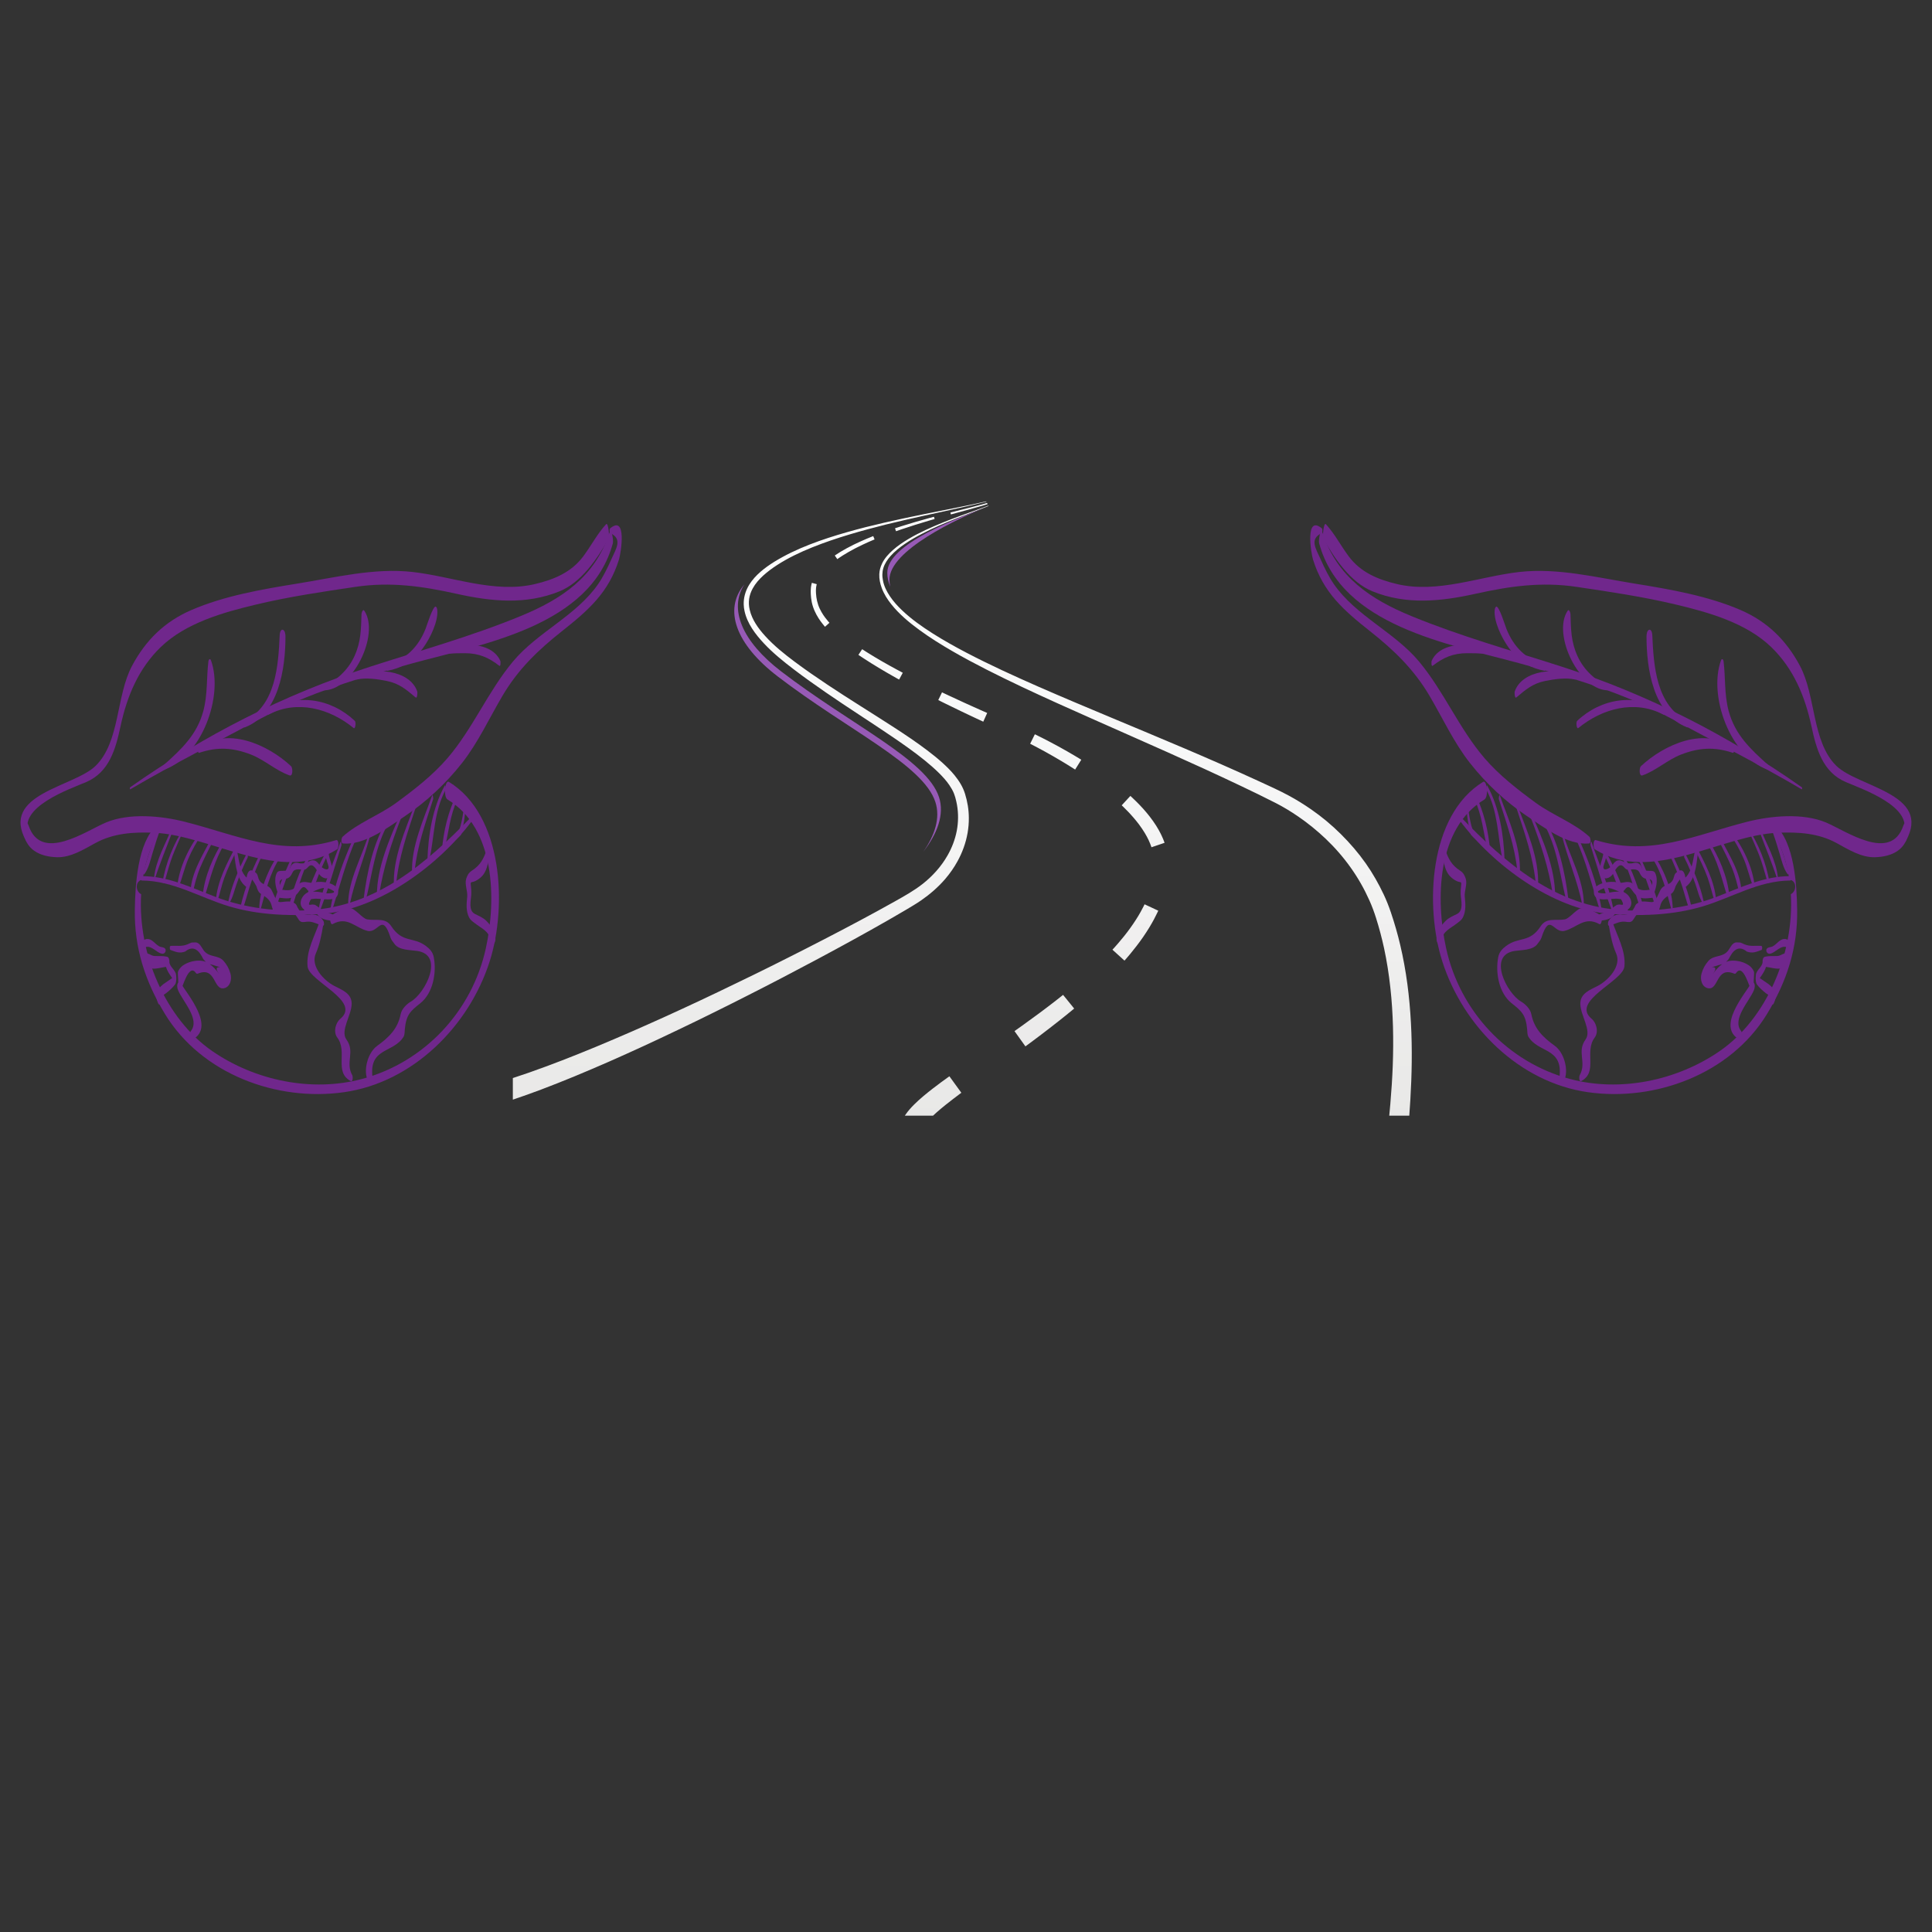 <svg xmlns="http://www.w3.org/2000/svg" xmlns:xlink="http://www.w3.org/1999/xlink" width="500" zoomAndPan="magnify" viewBox="0 0 375 375" height="500" preserveAspectRatio="xMidYMid meet" version="1.0"><rect x="0" y="0" width="375" height="375" fill="#333333" stroke="none"/><defs><filter x="0%" y="0%" width="100%" height="100%" id="d8dff1a61a"><feColorMatrix values="0 0 0 0 1 0 0 0 0 1 0 0 0 0 1 0 0 0 1 0" color-interpolation-filters="sRGB"/></filter><mask id="77e19c3575"><g filter="url(#d8dff1a61a)"><rect x="-37.5" width="450" fill="#000000" y="-37.5" height="450" fill-opacity="0.537"/></g></mask><clipPath id="9c11ce56ea"><path d="M 0.84 1.012 L 116 1.012 L 116 64 L 0.84 64 Z M 0.84 1.012 " clip-rule="nonzero"/></clipPath><clipPath id="ff1a4324c9"><path d="M 63 1.707 L 117.68 1.707 L 117.68 64 L 63 64 Z M 63 1.707 " clip-rule="nonzero"/></clipPath><clipPath id="ab17066401"><path d="M 23 51.582 L 94 51.582 L 94 112.355 L 23 112.355 Z M 23 51.582 " clip-rule="nonzero"/></clipPath><clipPath id="8ce30cb8a1"><rect x="0" width="118" y="0" height="114"/></clipPath><clipPath id="f7cd9ff597"><path d="M 99.543 97.316 L 274.043 97.316 L 274.043 216.551 L 99.543 216.551 Z M 99.543 97.316 " clip-rule="nonzero"/></clipPath><clipPath id="b9b7678cb2"><path d="M 273.863 198.574 C 273.727 196.035 273.504 193.504 273.168 190.984 C 272.824 188.438 272.371 185.898 271.777 183.395 C 271.281 181.273 270.672 179.184 269.977 177.117 C 269.582 175.949 269.125 174.789 268.602 173.672 C 267.602 171.555 266.457 169.523 265.109 167.605 C 263.672 165.559 262.043 163.668 260.27 161.91 C 258.5 160.148 256.566 158.539 254.516 157.117 C 253.109 156.141 251.648 155.234 250.137 154.418 C 248.234 153.391 246.254 152.512 244.289 151.605 C 241.926 150.52 239.551 149.453 237.172 148.406 C 234.785 147.359 232.395 146.32 229.996 145.301 C 227.605 144.281 225.215 143.277 222.82 142.273 C 220.438 141.273 218.043 140.277 215.656 139.277 C 213.27 138.281 210.883 137.281 208.5 136.27 C 206.168 135.281 203.844 134.285 201.523 133.27 C 199.172 132.234 196.828 131.184 194.496 130.094 C 192.195 129.016 189.906 127.902 187.652 126.723 C 185.406 125.551 183.191 124.312 181.051 122.961 C 178.957 121.629 176.906 120.188 175.102 118.473 C 174.227 117.641 173.406 116.738 172.73 115.73 C 172.117 114.82 171.586 113.781 171.387 112.691 C 171.316 112.297 171.254 111.891 171.266 111.488 C 171.273 111.066 171.336 110.656 171.461 110.246 C 171.723 109.387 172.246 108.609 172.84 107.941 C 173.66 107.016 174.641 106.238 175.664 105.543 C 176.699 104.84 177.789 104.211 178.898 103.637 C 181.051 102.512 183.289 101.559 185.547 100.664 C 187.543 99.867 189.562 99.141 191.559 98.344 C 191.664 98.301 191.777 98.254 191.883 98.211 L 191.852 98.145 C 190.012 98.836 188.16 99.477 186.312 100.156 C 184.074 100.98 181.848 101.852 179.684 102.859 C 178.555 103.387 177.441 103.957 176.371 104.59 C 175.293 105.23 174.246 105.934 173.309 106.766 C 172.473 107.508 171.664 108.387 171.191 109.41 C 170.887 110.062 170.699 110.73 170.672 111.453 C 170.633 112.359 170.832 113.285 171.145 114.129 C 171.566 115.285 172.238 116.34 173.008 117.297 C 174.535 119.215 176.449 120.805 178.418 122.25 C 180.469 123.754 182.637 125.105 184.84 126.379 C 187.023 127.645 189.254 128.828 191.5 129.973 C 193.781 131.133 196.078 132.25 198.391 133.344 C 200.695 134.43 203.008 135.492 205.332 136.543 C 207.676 137.605 210.023 138.652 212.379 139.691 C 214.754 140.746 217.133 141.797 219.512 142.852 C 221.879 143.895 224.246 144.945 226.609 146.004 C 228.988 147.066 231.363 148.137 233.73 149.223 C 236.094 150.309 238.453 151.41 240.805 152.527 C 243.082 153.617 245.359 154.707 247.605 155.859 C 249.117 156.633 250.57 157.516 251.965 158.473 C 253.863 159.77 255.641 161.223 257.309 162.801 C 259.109 164.512 260.758 166.41 262.195 168.438 C 263.605 170.422 264.805 172.539 265.797 174.762 C 266.301 175.887 266.734 177.047 267.102 178.227 C 267.703 180.133 268.215 182.066 268.641 184.02 C 269.184 186.543 269.582 189.102 269.863 191.668 C 270.145 194.199 270.305 196.75 270.375 199.297 C 270.445 201.812 270.422 204.332 270.332 206.848 C 270.238 209.324 270.074 211.805 269.863 214.277 C 269.797 215.035 269.727 215.789 269.652 216.551 L 273.539 216.551 C 273.613 215.562 273.684 214.574 273.742 213.586 C 273.891 211.105 273.988 208.625 274.016 206.141 C 274.043 203.617 274 201.09 273.863 198.574 Z M 187.309 154.07 C 186.902 152.746 186.18 151.598 185.316 150.527 C 184.598 149.637 183.773 148.824 182.926 148.055 C 181.977 147.199 180.977 146.398 179.953 145.625 C 177.91 144.074 175.777 142.648 173.625 141.25 C 171.449 139.836 169.258 138.457 167.07 137.07 C 164.898 135.695 162.73 134.309 160.594 132.887 C 158.449 131.457 156.328 130 154.27 128.461 C 152.23 126.938 150.238 125.34 148.523 123.453 C 147.207 122.008 145.969 120.312 145.52 118.371 C 145.348 117.66 145.312 116.934 145.41 116.23 C 145.512 115.523 145.758 114.844 146.102 114.215 C 146.625 113.258 147.359 112.43 148.168 111.695 C 148.992 110.949 149.891 110.289 150.824 109.684 C 152.965 108.293 155.293 107.195 157.656 106.238 C 160.031 105.285 162.465 104.465 164.914 103.73 C 167.293 103.016 169.699 102.375 172.109 101.773 C 174.48 101.191 176.863 100.645 179.25 100.117 C 181.52 99.613 183.789 99.129 186.059 98.629 C 187.863 98.23 189.664 97.824 191.457 97.383 L 191.422 97.316 C 189.516 97.75 187.602 98.148 185.684 98.531 C 183.402 98.988 181.117 99.434 178.832 99.902 C 176.43 100.391 174.031 100.902 171.645 101.449 C 169.219 102.008 166.809 102.609 164.418 103.293 C 161.957 103.992 159.516 104.773 157.129 105.703 C 154.754 106.629 152.453 107.711 150.281 109.047 C 148.453 110.195 146.625 111.586 145.457 113.441 C 145.395 113.547 145.332 113.645 145.273 113.75 C 144.652 114.848 144.316 116.074 144.355 117.34 C 144.367 117.762 144.422 118.188 144.512 118.598 C 145.031 121.023 146.613 123.105 148.273 124.879 C 150.016 126.742 152.008 128.348 154.035 129.895 C 156.078 131.457 158.184 132.949 160.305 134.41 C 162.434 135.875 164.59 137.305 166.75 138.723 C 168.922 140.156 171.098 141.578 173.25 143.043 C 175.359 144.48 177.457 145.949 179.445 147.555 C 180.426 148.348 181.379 149.176 182.277 150.062 C 182.988 150.777 183.688 151.535 184.258 152.375 C 184.613 152.902 184.938 153.441 185.172 154.035 C 185.363 154.516 185.492 155.027 185.609 155.527 C 185.664 155.75 185.703 155.973 185.746 156.199 C 186.047 157.875 186.023 159.605 185.703 161.281 C 185.379 162.957 184.758 164.578 183.902 166.066 C 182.68 168.203 180.996 170.066 179.066 171.582 C 177.395 172.891 175.535 173.922 173.691 174.961 C 171.422 176.238 169.133 177.48 166.832 178.711 C 164.547 179.934 162.246 181.137 159.941 182.328 C 157.656 183.512 155.363 184.68 153.062 185.836 C 150.754 187.004 148.438 188.152 146.117 189.289 C 143.867 190.391 141.613 191.48 139.352 192.559 C 137.098 193.637 134.832 194.699 132.562 195.75 C 130.289 196.801 128.004 197.84 125.719 198.855 C 123.555 199.82 121.383 200.77 119.203 201.695 C 116.895 202.684 114.582 203.648 112.254 204.578 C 110.148 205.422 108.035 206.246 105.91 207.027 C 103.801 207.809 101.68 208.559 99.543 209.25 L 99.543 213.441 C 101.383 212.824 103.207 212.168 105.02 211.488 C 107.195 210.668 109.355 209.805 111.504 208.922 C 113.754 207.992 115.996 207.031 118.227 206.055 C 120.449 205.078 122.664 204.078 124.875 203.059 C 127.105 202.031 129.332 200.984 131.547 199.922 C 133.836 198.832 136.121 197.719 138.395 196.594 C 140.613 195.5 142.828 194.391 145.031 193.27 C 147.312 192.113 149.59 190.945 151.859 189.762 C 154.148 188.566 156.434 187.363 158.711 186.145 C 160.996 184.926 163.277 183.688 165.551 182.438 C 167.828 181.188 170.094 179.918 172.348 178.629 C 173.473 177.984 174.598 177.336 175.715 176.672 C 176.758 176.047 177.816 175.438 178.816 174.746 C 180.512 173.566 182.074 172.215 183.434 170.648 C 184.355 169.574 185.172 168.414 185.855 167.168 C 186.793 165.465 187.473 163.605 187.809 161.668 C 187.977 160.703 188.059 159.723 188.051 158.742 C 188.043 157.152 187.781 155.586 187.309 154.07 Z M 188.824 137.145 C 188.309 136.914 187.762 136.664 187.215 136.418 C 186.117 135.918 185.02 135.41 184.207 135.027 C 183.797 134.836 183.453 134.672 183.219 134.562 C 182.98 134.445 182.844 134.383 182.844 134.383 L 182.117 135.883 C 182.117 135.883 182.254 135.953 182.488 136.07 C 182.73 136.188 183.07 136.355 183.477 136.559 C 184.289 136.961 185.379 137.488 186.473 138.016 C 187.016 138.273 187.562 138.535 188.074 138.777 C 188.59 139.023 189.07 139.25 189.48 139.441 C 190.301 139.824 190.852 140.078 190.852 140.078 L 191.613 138.387 C 191.613 138.387 191.062 138.141 190.234 137.777 C 189.824 137.594 189.34 137.379 188.824 137.145 Z M 205.949 193.418 C 205.703 193.617 205.34 193.898 204.906 194.242 C 204.039 194.918 202.875 195.805 201.691 196.684 C 200.512 197.559 199.316 198.422 198.418 199.066 C 197.969 199.387 197.59 199.656 197.328 199.84 C 197.062 200.027 196.914 200.137 196.914 200.137 L 199.035 203.102 C 199.035 203.102 199.184 202.992 199.449 202.797 C 199.715 202.602 200.09 202.324 200.535 201.992 C 201.434 201.32 202.629 200.422 203.812 199.504 C 204.996 198.59 206.172 197.66 207.047 196.949 C 207.488 196.594 207.848 196.293 208.102 196.086 C 208.355 195.875 208.496 195.758 208.496 195.758 L 206.344 193.105 C 206.344 193.105 206.199 193.219 205.949 193.418 Z M 225.863 163.109 C 225.836 163.035 225.801 162.949 225.762 162.859 C 225.727 162.77 225.684 162.672 225.637 162.566 C 225.551 162.359 225.441 162.137 225.324 161.887 C 225.078 161.398 224.773 160.84 224.414 160.273 C 224.055 159.707 223.641 159.121 223.211 158.562 L 223.047 158.355 C 222.992 158.281 222.938 158.215 222.883 158.148 C 222.77 158.012 222.66 157.875 222.551 157.742 C 222.328 157.48 222.105 157.219 221.891 156.977 C 221.668 156.73 221.453 156.504 221.246 156.285 C 221.145 156.18 221.043 156.074 220.941 155.973 C 220.848 155.871 220.75 155.773 220.66 155.684 C 220.289 155.316 219.98 155.02 219.758 154.812 C 219.535 154.605 219.406 154.488 219.406 154.488 L 217.723 156.309 C 217.723 156.309 217.84 156.418 218.043 156.617 C 218.246 156.816 218.535 157.102 218.871 157.453 C 218.957 157.539 219.039 157.629 219.133 157.723 C 219.223 157.82 219.312 157.918 219.406 158.02 C 219.59 158.227 219.789 158.441 219.984 158.668 C 220.184 158.895 220.375 159.137 220.578 159.379 C 220.672 159.5 220.773 159.625 220.867 159.75 C 220.922 159.812 220.969 159.875 221.016 159.938 L 221.156 160.129 C 221.531 160.637 221.887 161.16 222.188 161.66 C 222.492 162.16 222.738 162.637 222.938 163.051 C 223.031 163.262 223.121 163.449 223.188 163.621 C 223.223 163.707 223.258 163.785 223.285 163.859 C 223.312 163.934 223.34 164 223.359 164.062 C 223.406 164.188 223.441 164.285 223.465 164.348 C 223.484 164.418 223.496 164.453 223.496 164.453 L 226.039 163.59 C 226.039 163.59 226.023 163.543 225.996 163.461 C 225.969 163.379 225.922 163.262 225.863 163.109 Z M 209.5 147.23 C 209.379 147.156 209.234 147.066 209.066 146.969 C 208.898 146.867 208.707 146.754 208.5 146.629 C 207.672 146.137 206.555 145.496 205.43 144.879 C 204.867 144.57 204.297 144.27 203.766 143.988 C 203.234 143.711 202.734 143.453 202.305 143.234 C 201.445 142.801 200.867 142.52 200.867 142.52 L 199.953 144.359 C 199.953 144.359 200.516 144.645 201.348 145.09 C 201.766 145.312 202.254 145.574 202.77 145.855 C 203.289 146.145 203.836 146.449 204.379 146.762 C 205.473 147.391 206.555 148.035 207.355 148.531 C 207.555 148.66 207.738 148.773 207.902 148.875 C 208.062 148.977 208.203 149.066 208.316 149.137 C 208.438 149.215 208.523 149.27 208.586 149.309 C 208.648 149.352 208.684 149.371 208.684 149.371 L 209.879 147.461 C 209.879 147.461 209.844 147.441 209.777 147.402 C 209.715 147.359 209.621 147.305 209.5 147.23 Z M 222.109 175.629 C 222.074 175.699 222.023 175.801 221.961 175.934 C 221.828 176.191 221.637 176.566 221.395 177 C 221.148 177.438 220.852 177.949 220.508 178.477 C 220.168 179.012 219.789 179.57 219.391 180.121 C 218.602 181.223 217.738 182.281 217.062 183.059 C 216.895 183.25 216.746 183.43 216.602 183.586 C 216.465 183.742 216.34 183.879 216.246 183.988 C 216.043 184.211 215.922 184.336 215.922 184.336 L 218.262 186.453 C 218.262 186.453 218.379 186.316 218.59 186.082 C 218.695 185.961 218.82 185.812 218.961 185.648 C 219.109 185.48 219.266 185.285 219.441 185.078 C 220.137 184.238 221.035 183.094 221.871 181.887 C 222.285 181.281 222.688 180.664 223.051 180.074 C 223.41 179.484 223.727 178.922 223.992 178.43 C 224.254 177.941 224.461 177.52 224.598 177.227 C 224.668 177.082 224.723 176.961 224.762 176.883 C 224.797 176.805 224.816 176.762 224.816 176.762 L 222.16 175.523 C 222.16 175.523 222.145 175.559 222.109 175.629 Z M 190.582 97.918 C 189.91 98.098 189.008 98.336 188.098 98.566 C 186.289 99.02 184.477 99.477 184.477 99.477 L 184.57 99.848 C 184.57 99.848 186.375 99.355 188.176 98.863 C 189.082 98.617 189.98 98.363 190.652 98.168 C 190.992 98.066 191.27 97.977 191.465 97.918 C 191.566 97.883 191.641 97.859 191.695 97.84 L 191.582 97.625 C 191.535 97.641 191.469 97.66 191.395 97.684 C 191.199 97.742 190.918 97.824 190.582 97.918 Z M 183.836 209.223 C 183.555 209.422 183.152 209.715 182.672 210.066 C 181.715 210.777 180.438 211.734 179.184 212.793 C 178.871 213.059 178.555 213.332 178.254 213.609 C 177.945 213.891 177.648 214.172 177.359 214.461 C 177.074 214.75 176.797 215.043 176.539 215.344 C 176.281 215.641 176.043 215.949 175.828 216.258 C 175.762 216.352 175.695 216.449 175.633 216.551 L 181.102 216.551 C 181.336 216.328 181.578 216.105 181.828 215.887 C 182.945 214.906 184.148 213.961 185.059 213.266 C 185.516 212.914 185.898 212.621 186.172 212.422 C 186.438 212.219 186.594 212.102 186.594 212.102 L 184.277 208.906 C 184.277 208.906 184.117 209.02 183.836 209.223 Z M 158.453 113.723 C 158.492 113.512 158.527 113.387 158.527 113.387 L 157.578 113.125 C 157.578 113.125 157.535 113.266 157.484 113.523 C 157.43 113.777 157.367 114.152 157.363 114.602 C 157.363 114.633 157.363 114.66 157.363 114.688 C 157.363 114.715 157.363 114.738 157.363 114.77 C 157.363 114.824 157.359 114.879 157.363 114.938 C 157.363 115.051 157.363 115.172 157.371 115.293 C 157.379 115.543 157.402 115.801 157.434 116.07 C 157.492 116.609 157.613 117.184 157.793 117.738 L 157.863 117.945 C 157.887 118.012 157.91 118.082 157.941 118.152 L 157.977 118.25 L 158.02 118.352 C 158.047 118.414 158.07 118.484 158.102 118.547 C 158.219 118.809 158.34 119.062 158.469 119.301 C 158.727 119.777 159 120.195 159.25 120.543 C 159.5 120.891 159.727 121.164 159.883 121.359 C 159.918 121.402 159.953 121.445 159.984 121.484 C 160.02 121.52 160.043 121.551 160.062 121.574 C 160.109 121.625 160.133 121.656 160.133 121.656 L 160.992 120.883 C 160.992 120.883 160.973 120.859 160.934 120.812 C 160.91 120.793 160.887 120.762 160.855 120.73 C 160.824 120.699 160.793 120.66 160.754 120.613 C 160.605 120.441 160.395 120.191 160.16 119.875 C 159.926 119.562 159.668 119.188 159.43 118.762 C 159.309 118.555 159.195 118.332 159.09 118.105 C 159.066 118.047 159.039 117.988 159.016 117.934 L 158.977 117.844 L 158.941 117.758 C 158.918 117.695 158.895 117.637 158.871 117.578 L 158.809 117.398 C 158.641 116.914 158.527 116.418 158.461 115.938 C 158.426 115.699 158.402 115.465 158.391 115.242 C 158.383 115.129 158.379 115.023 158.375 114.914 C 158.371 114.859 158.371 114.812 158.371 114.758 C 158.371 114.73 158.371 114.707 158.371 114.684 C 158.367 114.656 158.367 114.633 158.367 114.609 C 158.367 114.242 158.41 113.934 158.453 113.723 Z M 169.16 104.191 C 168.949 104.273 168.648 104.395 168.285 104.547 C 167.566 104.852 166.613 105.27 165.672 105.73 C 165.207 105.965 164.742 106.203 164.309 106.441 C 163.879 106.676 163.48 106.906 163.141 107.109 C 162.805 107.32 162.527 107.492 162.336 107.625 C 162.238 107.688 162.164 107.738 162.113 107.77 C 162.062 107.805 162.035 107.828 162.035 107.828 L 162.52 108.527 C 162.52 108.527 162.547 108.508 162.598 108.473 C 162.645 108.441 162.719 108.391 162.805 108.324 C 162.988 108.199 163.258 108.02 163.578 107.816 C 163.898 107.613 164.281 107.379 164.699 107.145 C 165.113 106.902 165.562 106.66 166.02 106.422 C 166.93 105.949 167.867 105.52 168.57 105.203 C 168.922 105.051 169.219 104.922 169.426 104.836 C 169.633 104.75 169.754 104.699 169.754 104.699 L 169.492 104.059 C 169.492 104.059 169.371 104.105 169.16 104.191 Z M 168.051 126.465 C 167.906 126.371 167.777 126.289 167.672 126.219 C 167.461 126.086 167.344 126.008 167.344 126.008 L 166.617 127.109 C 166.617 127.109 166.734 127.191 166.945 127.332 C 167.051 127.402 167.18 127.488 167.328 127.586 C 167.473 127.688 167.641 127.793 167.824 127.91 C 168.547 128.387 169.531 129.004 170.52 129.598 C 171.508 130.199 172.508 130.773 173.262 131.199 C 173.641 131.414 173.949 131.59 174.172 131.715 C 174.391 131.836 174.52 131.902 174.52 131.902 L 175.227 130.586 C 175.227 130.586 175.102 130.516 174.883 130.398 C 174.66 130.285 174.348 130.113 173.973 129.91 C 173.219 129.504 172.219 128.953 171.23 128.383 C 170.238 127.816 169.266 127.227 168.543 126.773 C 168.363 126.66 168.195 126.559 168.051 126.465 Z M 177.492 101.367 C 176.547 101.645 175.602 101.934 174.895 102.16 C 174.191 102.379 173.727 102.539 173.727 102.539 L 173.918 103.109 C 173.918 103.109 174.379 102.941 175.078 102.707 C 175.773 102.469 176.707 102.164 177.641 101.871 C 178.578 101.574 179.52 101.297 180.227 101.082 C 180.934 100.879 181.406 100.738 181.406 100.738 L 181.285 100.305 C 181.285 100.305 180.809 100.434 180.098 100.629 C 179.383 100.824 178.434 101.09 177.492 101.367 Z M 177.492 101.367 " clip-rule="nonzero"/></clipPath><clipPath id="07bc50a89c"><path d="M 273.863 198.574 C 273.727 196.035 273.504 193.504 273.168 190.984 C 272.824 188.438 272.371 185.898 271.777 183.395 C 271.281 181.273 270.672 179.184 269.977 177.117 C 269.582 175.949 269.125 174.789 268.602 173.672 C 267.602 171.555 266.457 169.523 265.109 167.605 C 263.672 165.559 262.043 163.668 260.27 161.91 C 258.5 160.148 256.566 158.539 254.516 157.117 C 253.109 156.141 251.648 155.234 250.137 154.418 C 248.234 153.391 246.254 152.512 244.289 151.605 C 241.926 150.52 239.551 149.453 237.172 148.406 C 234.785 147.359 232.395 146.32 229.996 145.301 C 227.605 144.281 225.215 143.277 222.82 142.273 C 220.438 141.273 218.043 140.277 215.656 139.277 C 213.27 138.281 210.883 137.281 208.5 136.27 C 206.168 135.281 203.844 134.285 201.523 133.27 C 199.172 132.234 196.828 131.184 194.496 130.094 C 192.195 129.016 189.906 127.902 187.652 126.723 C 185.406 125.551 183.191 124.312 181.051 122.961 C 178.957 121.629 176.906 120.188 175.102 118.473 C 174.227 117.641 173.406 116.738 172.73 115.73 C 172.117 114.82 171.586 113.781 171.387 112.691 C 171.316 112.297 171.254 111.891 171.266 111.488 C 171.273 111.066 171.336 110.656 171.461 110.246 C 171.723 109.387 172.246 108.609 172.84 107.941 C 173.66 107.016 174.641 106.238 175.664 105.543 C 176.699 104.84 177.789 104.211 178.898 103.637 C 181.051 102.512 183.289 101.559 185.547 100.664 C 187.543 99.867 189.562 99.141 191.559 98.344 C 191.664 98.301 191.777 98.254 191.883 98.211 L 191.852 98.145 C 190.012 98.836 188.16 99.477 186.312 100.156 C 184.074 100.98 181.848 101.852 179.684 102.859 C 178.555 103.387 177.441 103.957 176.371 104.59 C 175.293 105.23 174.246 105.934 173.309 106.766 C 172.473 107.508 171.664 108.387 171.191 109.41 C 170.887 110.062 170.699 110.73 170.672 111.453 C 170.633 112.359 170.832 113.285 171.145 114.129 C 171.566 115.285 172.238 116.34 173.008 117.297 C 174.535 119.215 176.449 120.805 178.418 122.25 C 180.469 123.754 182.637 125.105 184.84 126.379 C 187.023 127.645 189.254 128.828 191.5 129.973 C 193.781 131.133 196.078 132.25 198.391 133.344 C 200.695 134.43 203.008 135.492 205.332 136.543 C 207.676 137.605 210.023 138.652 212.379 139.691 C 214.754 140.746 217.133 141.797 219.512 142.852 C 221.879 143.895 224.246 144.945 226.609 146.004 C 228.988 147.066 231.363 148.137 233.73 149.223 C 236.094 150.309 238.453 151.41 240.805 152.527 C 243.082 153.617 245.359 154.707 247.605 155.859 C 249.117 156.633 250.57 157.516 251.965 158.473 C 253.863 159.77 255.641 161.223 257.309 162.801 C 259.109 164.512 260.758 166.41 262.195 168.438 C 263.605 170.422 264.805 172.539 265.797 174.762 C 266.301 175.887 266.734 177.047 267.102 178.227 C 267.703 180.133 268.215 182.066 268.641 184.02 C 269.184 186.543 269.582 189.102 269.863 191.668 C 270.145 194.199 270.305 196.75 270.375 199.297 C 270.445 201.812 270.422 204.332 270.332 206.848 C 270.238 209.324 270.074 211.805 269.863 214.277 C 269.797 215.035 269.727 215.789 269.652 216.551 L 273.539 216.551 C 273.613 215.562 273.684 214.574 273.742 213.586 C 273.891 211.105 273.988 208.625 274.016 206.141 C 274.043 203.617 274 201.09 273.863 198.574 Z M 187.309 154.07 C 186.902 152.746 186.18 151.598 185.316 150.527 C 184.598 149.637 183.773 148.824 182.926 148.055 C 181.977 147.199 180.977 146.398 179.953 145.625 C 177.91 144.074 175.777 142.648 173.625 141.25 C 171.449 139.836 169.258 138.457 167.07 137.07 C 164.898 135.695 162.73 134.309 160.594 132.887 C 158.449 131.457 156.328 130 154.27 128.461 C 152.23 126.938 150.238 125.34 148.523 123.453 C 147.207 122.008 145.969 120.312 145.52 118.371 C 145.348 117.66 145.312 116.934 145.41 116.23 C 145.512 115.523 145.758 114.844 146.102 114.215 C 146.625 113.258 147.359 112.43 148.168 111.695 C 148.992 110.949 149.891 110.289 150.824 109.684 C 152.965 108.293 155.293 107.195 157.656 106.238 C 160.031 105.285 162.465 104.465 164.914 103.73 C 167.293 103.016 169.699 102.375 172.109 101.773 C 174.48 101.191 176.863 100.645 179.25 100.117 C 181.52 99.613 183.789 99.129 186.059 98.629 C 187.863 98.23 189.664 97.824 191.457 97.383 L 191.422 97.316 C 189.516 97.75 187.602 98.148 185.684 98.531 C 183.402 98.988 181.117 99.434 178.832 99.902 C 176.43 100.391 174.031 100.902 171.645 101.449 C 169.219 102.008 166.809 102.609 164.418 103.293 C 161.957 103.992 159.516 104.773 157.129 105.703 C 154.754 106.629 152.453 107.711 150.281 109.047 C 148.453 110.195 146.625 111.586 145.457 113.441 C 145.395 113.547 145.332 113.645 145.273 113.75 C 144.652 114.848 144.316 116.074 144.355 117.34 C 144.367 117.762 144.422 118.188 144.512 118.598 C 145.031 121.023 146.613 123.105 148.273 124.879 C 150.016 126.742 152.008 128.348 154.035 129.895 C 156.078 131.457 158.184 132.949 160.305 134.41 C 162.434 135.875 164.59 137.305 166.75 138.723 C 168.922 140.156 171.098 141.578 173.25 143.043 C 175.359 144.48 177.457 145.949 179.445 147.555 C 180.426 148.348 181.379 149.176 182.277 150.062 C 182.988 150.777 183.688 151.535 184.258 152.375 C 184.613 152.902 184.938 153.441 185.172 154.035 C 185.363 154.516 185.492 155.027 185.609 155.527 C 185.664 155.75 185.703 155.973 185.746 156.199 C 186.047 157.875 186.023 159.605 185.703 161.281 C 185.379 162.957 184.758 164.578 183.902 166.066 C 182.68 168.203 180.996 170.066 179.066 171.582 C 177.395 172.891 175.535 173.922 173.691 174.961 C 171.422 176.238 169.133 177.48 166.832 178.711 C 164.547 179.934 162.246 181.137 159.941 182.328 C 157.656 183.512 155.363 184.68 153.062 185.836 C 150.754 187.004 148.438 188.152 146.117 189.289 C 143.867 190.391 141.613 191.48 139.352 192.559 C 137.098 193.637 134.832 194.699 132.562 195.75 C 130.289 196.801 128.004 197.84 125.719 198.855 C 123.555 199.82 121.383 200.77 119.203 201.695 C 116.895 202.684 114.582 203.648 112.254 204.578 C 110.148 205.422 108.035 206.246 105.91 207.027 C 103.801 207.809 101.68 208.559 99.543 209.25 L 99.543 213.441 C 101.383 212.824 103.207 212.168 105.02 211.488 C 107.195 210.668 109.355 209.805 111.504 208.922 C 113.754 207.992 115.996 207.031 118.227 206.055 C 120.449 205.078 122.664 204.078 124.875 203.059 C 127.105 202.031 129.332 200.984 131.547 199.922 C 133.836 198.832 136.121 197.719 138.395 196.594 C 140.613 195.5 142.828 194.391 145.031 193.27 C 147.312 192.113 149.59 190.945 151.859 189.762 C 154.148 188.566 156.434 187.363 158.711 186.145 C 160.996 184.926 163.277 183.688 165.551 182.438 C 167.828 181.188 170.094 179.918 172.348 178.629 C 173.473 177.984 174.598 177.336 175.715 176.672 C 176.758 176.047 177.816 175.438 178.816 174.746 C 180.512 173.566 182.074 172.215 183.434 170.648 C 184.355 169.574 185.172 168.414 185.855 167.168 C 186.793 165.465 187.473 163.605 187.809 161.668 C 187.977 160.703 188.059 159.723 188.051 158.742 C 188.043 157.152 187.781 155.586 187.309 154.07 Z M 188.824 137.145 C 188.309 136.914 187.762 136.664 187.215 136.418 C 186.117 135.918 185.02 135.41 184.207 135.027 C 183.797 134.836 183.453 134.672 183.219 134.562 C 182.98 134.445 182.844 134.383 182.844 134.383 L 182.117 135.883 C 182.117 135.883 182.254 135.953 182.488 136.07 C 182.73 136.188 183.07 136.355 183.477 136.559 C 184.289 136.961 185.379 137.488 186.473 138.016 C 187.016 138.273 187.562 138.535 188.074 138.777 C 188.59 139.023 189.07 139.25 189.48 139.441 C 190.301 139.824 190.852 140.078 190.852 140.078 L 191.613 138.387 C 191.613 138.387 191.062 138.141 190.234 137.777 C 189.824 137.594 189.34 137.379 188.824 137.145 Z M 205.949 193.418 C 205.703 193.617 205.34 193.898 204.906 194.242 C 204.039 194.918 202.875 195.805 201.691 196.684 C 200.512 197.559 199.316 198.422 198.418 199.066 C 197.969 199.387 197.59 199.656 197.328 199.84 C 197.062 200.027 196.914 200.137 196.914 200.137 L 199.035 203.102 C 199.035 203.102 199.184 202.992 199.449 202.797 C 199.715 202.602 200.09 202.324 200.535 201.992 C 201.434 201.32 202.629 200.422 203.812 199.504 C 204.996 198.59 206.172 197.66 207.047 196.949 C 207.488 196.594 207.848 196.293 208.102 196.086 C 208.355 195.875 208.496 195.758 208.496 195.758 L 206.344 193.105 C 206.344 193.105 206.199 193.219 205.949 193.418 Z M 225.863 163.109 C 225.836 163.035 225.801 162.949 225.762 162.859 C 225.727 162.77 225.684 162.672 225.637 162.566 C 225.551 162.359 225.441 162.137 225.324 161.887 C 225.078 161.398 224.773 160.84 224.414 160.273 C 224.055 159.707 223.641 159.121 223.211 158.562 L 223.047 158.355 C 222.992 158.281 222.938 158.215 222.883 158.148 C 222.77 158.012 222.66 157.875 222.551 157.742 C 222.328 157.48 222.105 157.219 221.891 156.977 C 221.668 156.73 221.453 156.504 221.246 156.285 C 221.145 156.18 221.043 156.074 220.941 155.973 C 220.848 155.871 220.75 155.773 220.66 155.684 C 220.289 155.316 219.98 155.02 219.758 154.812 C 219.535 154.605 219.406 154.488 219.406 154.488 L 217.723 156.309 C 217.723 156.309 217.84 156.418 218.043 156.617 C 218.246 156.816 218.535 157.102 218.871 157.453 C 218.957 157.539 219.039 157.629 219.133 157.723 C 219.223 157.82 219.312 157.918 219.406 158.02 C 219.59 158.227 219.789 158.441 219.984 158.668 C 220.184 158.895 220.375 159.137 220.578 159.379 C 220.672 159.5 220.773 159.625 220.867 159.75 C 220.922 159.812 220.969 159.875 221.016 159.938 L 221.156 160.129 C 221.531 160.637 221.887 161.16 222.188 161.66 C 222.492 162.16 222.738 162.637 222.938 163.051 C 223.031 163.262 223.121 163.449 223.188 163.621 C 223.223 163.707 223.258 163.785 223.285 163.859 C 223.312 163.934 223.34 164 223.359 164.062 C 223.406 164.188 223.441 164.285 223.465 164.348 C 223.484 164.418 223.496 164.453 223.496 164.453 L 226.039 163.59 C 226.039 163.59 226.023 163.543 225.996 163.461 C 225.969 163.379 225.922 163.262 225.863 163.109 Z M 209.5 147.23 C 209.379 147.156 209.234 147.066 209.066 146.969 C 208.898 146.867 208.707 146.754 208.5 146.629 C 207.672 146.137 206.555 145.496 205.43 144.879 C 204.867 144.57 204.297 144.27 203.766 143.988 C 203.234 143.711 202.734 143.453 202.305 143.234 C 201.445 142.801 200.867 142.52 200.867 142.52 L 199.953 144.359 C 199.953 144.359 200.516 144.645 201.348 145.09 C 201.766 145.312 202.254 145.574 202.77 145.855 C 203.289 146.145 203.836 146.449 204.379 146.762 C 205.473 147.391 206.555 148.035 207.355 148.531 C 207.555 148.66 207.738 148.773 207.902 148.875 C 208.062 148.977 208.203 149.066 208.316 149.137 C 208.438 149.215 208.523 149.27 208.586 149.309 C 208.648 149.352 208.684 149.371 208.684 149.371 L 209.879 147.461 C 209.879 147.461 209.844 147.441 209.777 147.402 C 209.715 147.359 209.621 147.305 209.5 147.23 Z M 222.109 175.629 C 222.074 175.699 222.023 175.801 221.961 175.934 C 221.828 176.191 221.637 176.566 221.395 177 C 221.148 177.438 220.852 177.949 220.508 178.477 C 220.168 179.012 219.789 179.57 219.391 180.121 C 218.602 181.223 217.738 182.281 217.062 183.059 C 216.895 183.25 216.746 183.43 216.602 183.586 C 216.465 183.742 216.34 183.879 216.246 183.988 C 216.043 184.211 215.922 184.336 215.922 184.336 L 218.262 186.453 C 218.262 186.453 218.379 186.316 218.59 186.082 C 218.695 185.961 218.82 185.812 218.961 185.648 C 219.109 185.48 219.266 185.285 219.441 185.078 C 220.137 184.238 221.035 183.094 221.871 181.887 C 222.285 181.281 222.688 180.664 223.051 180.074 C 223.41 179.484 223.727 178.922 223.992 178.43 C 224.254 177.941 224.461 177.52 224.598 177.227 C 224.668 177.082 224.723 176.961 224.762 176.883 C 224.797 176.805 224.816 176.762 224.816 176.762 L 222.16 175.523 C 222.16 175.523 222.145 175.559 222.109 175.629 Z M 190.582 97.918 C 189.91 98.098 189.008 98.336 188.098 98.566 C 186.289 99.02 184.477 99.477 184.477 99.477 L 184.57 99.848 C 184.57 99.848 186.375 99.355 188.176 98.863 C 189.082 98.617 189.98 98.363 190.652 98.168 C 190.992 98.066 191.27 97.977 191.465 97.918 C 191.566 97.883 191.641 97.859 191.695 97.84 L 191.582 97.625 C 191.535 97.641 191.469 97.66 191.395 97.684 C 191.199 97.742 190.918 97.824 190.582 97.918 Z M 183.836 209.223 C 183.555 209.422 183.152 209.715 182.672 210.066 C 181.715 210.777 180.438 211.734 179.184 212.793 C 178.871 213.059 178.555 213.332 178.254 213.609 C 177.945 213.891 177.648 214.172 177.359 214.461 C 177.074 214.75 176.797 215.043 176.539 215.344 C 176.281 215.641 176.043 215.949 175.828 216.258 C 175.762 216.352 175.695 216.449 175.633 216.551 L 181.102 216.551 C 181.336 216.328 181.578 216.105 181.828 215.887 C 182.945 214.906 184.148 213.961 185.059 213.266 C 185.516 212.914 185.898 212.621 186.172 212.422 C 186.438 212.219 186.594 212.102 186.594 212.102 L 184.277 208.906 C 184.277 208.906 184.117 209.02 183.836 209.223 Z M 158.453 113.723 C 158.492 113.512 158.527 113.387 158.527 113.387 L 157.578 113.125 C 157.578 113.125 157.535 113.266 157.484 113.523 C 157.43 113.777 157.367 114.152 157.363 114.602 C 157.363 114.633 157.363 114.66 157.363 114.688 C 157.363 114.715 157.363 114.738 157.363 114.77 C 157.363 114.824 157.359 114.879 157.363 114.938 C 157.363 115.051 157.363 115.172 157.371 115.293 C 157.379 115.543 157.402 115.801 157.434 116.07 C 157.492 116.609 157.613 117.184 157.793 117.738 L 157.863 117.945 C 157.887 118.012 157.91 118.082 157.941 118.152 L 157.977 118.25 L 158.02 118.352 C 158.047 118.414 158.07 118.484 158.102 118.547 C 158.219 118.809 158.34 119.062 158.469 119.301 C 158.727 119.777 159 120.195 159.25 120.543 C 159.5 120.891 159.727 121.164 159.883 121.359 C 159.918 121.402 159.953 121.445 159.984 121.484 C 160.02 121.52 160.043 121.551 160.062 121.574 C 160.109 121.625 160.133 121.656 160.133 121.656 L 160.992 120.883 C 160.992 120.883 160.973 120.859 160.934 120.812 C 160.91 120.793 160.887 120.762 160.855 120.73 C 160.824 120.699 160.793 120.66 160.754 120.613 C 160.605 120.441 160.395 120.191 160.16 119.875 C 159.926 119.562 159.668 119.188 159.43 118.762 C 159.309 118.555 159.195 118.332 159.09 118.105 C 159.066 118.047 159.039 117.988 159.016 117.934 L 158.977 117.844 L 158.941 117.758 C 158.918 117.695 158.895 117.637 158.871 117.578 L 158.809 117.398 C 158.641 116.914 158.527 116.418 158.461 115.938 C 158.426 115.699 158.402 115.465 158.391 115.242 C 158.383 115.129 158.379 115.023 158.375 114.914 C 158.371 114.859 158.371 114.812 158.371 114.758 C 158.371 114.73 158.371 114.707 158.371 114.684 C 158.367 114.656 158.367 114.633 158.367 114.609 C 158.367 114.242 158.41 113.934 158.453 113.723 Z M 169.16 104.191 C 168.949 104.273 168.648 104.395 168.285 104.547 C 167.566 104.852 166.613 105.27 165.672 105.73 C 165.207 105.965 164.742 106.203 164.309 106.441 C 163.879 106.676 163.48 106.906 163.141 107.109 C 162.805 107.32 162.527 107.492 162.336 107.625 C 162.238 107.688 162.164 107.738 162.113 107.77 C 162.062 107.805 162.035 107.828 162.035 107.828 L 162.52 108.527 C 162.52 108.527 162.547 108.508 162.598 108.473 C 162.645 108.441 162.719 108.391 162.805 108.324 C 162.988 108.199 163.258 108.02 163.578 107.816 C 163.898 107.613 164.281 107.379 164.699 107.145 C 165.113 106.902 165.562 106.66 166.02 106.422 C 166.93 105.949 167.867 105.52 168.57 105.203 C 168.922 105.051 169.219 104.922 169.426 104.836 C 169.633 104.75 169.754 104.699 169.754 104.699 L 169.492 104.059 C 169.492 104.059 169.371 104.105 169.16 104.191 Z M 168.051 126.465 C 167.906 126.371 167.777 126.289 167.672 126.219 C 167.461 126.086 167.344 126.008 167.344 126.008 L 166.617 127.109 C 166.617 127.109 166.734 127.191 166.945 127.332 C 167.051 127.402 167.18 127.488 167.328 127.586 C 167.473 127.688 167.641 127.793 167.824 127.91 C 168.547 128.387 169.531 129.004 170.52 129.598 C 171.508 130.199 172.508 130.773 173.262 131.199 C 173.641 131.414 173.949 131.59 174.172 131.715 C 174.391 131.836 174.52 131.902 174.52 131.902 L 175.227 130.586 C 175.227 130.586 175.102 130.516 174.883 130.398 C 174.66 130.285 174.348 130.113 173.973 129.91 C 173.219 129.504 172.219 128.953 171.23 128.383 C 170.238 127.816 169.266 127.227 168.543 126.773 C 168.363 126.66 168.195 126.559 168.051 126.465 Z M 177.492 101.367 C 176.547 101.645 175.602 101.934 174.895 102.16 C 174.191 102.379 173.727 102.539 173.727 102.539 L 173.918 103.109 C 173.918 103.109 174.379 102.941 175.078 102.707 C 175.773 102.469 176.707 102.164 177.641 101.871 C 178.578 101.574 179.52 101.297 180.227 101.082 C 180.934 100.879 181.406 100.738 181.406 100.738 L 181.285 100.305 C 181.285 100.305 180.809 100.434 180.098 100.629 C 179.383 100.824 178.434 101.09 177.492 101.367 " clip-rule="nonzero"/></clipPath><linearGradient x1="0" gradientTransform="matrix(0, -119.231, 118.804, 0, 186.783, 216.55)" y1="0" x2="1" gradientUnits="userSpaceOnUse" y2="0" id="b23279055b"><stop stop-opacity="1" stop-color="rgb(90.999%, 90.999%, 90.599%)" offset="0"/><stop stop-opacity="1" stop-color="rgb(91.194%, 91.194%, 90.599%)" offset="0.016"/><stop stop-opacity="1" stop-color="rgb(91.394%, 91.394%, 90.698%)" offset="0.023"/><stop stop-opacity="1" stop-color="rgb(91.402%, 91.399%, 90.898%)" offset="0.031"/><stop stop-opacity="1" stop-color="rgb(91.602%, 91.399%, 90.999%)" offset="0.047"/><stop stop-opacity="1" stop-color="rgb(91.798%, 91.592%, 91.193%)" offset="0.062"/><stop stop-opacity="1" stop-color="rgb(91.896%, 91.89%, 91.393%)" offset="0.078"/><stop stop-opacity="1" stop-color="rgb(92.094%, 92.094%, 91.399%)" offset="0.094"/><stop stop-opacity="1" stop-color="rgb(92.198%, 92.198%, 91.499%)" offset="0.102"/><stop stop-opacity="1" stop-color="rgb(92.203%, 92.2%, 91.705%)" offset="0.109"/><stop stop-opacity="1" stop-color="rgb(92.352%, 92.2%, 92.004%)" offset="0.125"/><stop stop-opacity="1" stop-color="rgb(92.502%, 92.352%, 92.201%)" offset="0.156"/><stop stop-opacity="1" stop-color="rgb(92.7%, 92.7%, 92.351%)" offset="0.172"/><stop stop-opacity="1" stop-color="rgb(92.897%, 92.897%, 92.497%)" offset="0.188"/><stop stop-opacity="1" stop-color="rgb(92.899%, 92.899%, 92.596%)" offset="0.195"/><stop stop-opacity="1" stop-color="rgb(92.9%, 92.9%, 92.796%)" offset="0.203"/><stop stop-opacity="1" stop-color="rgb(93.098%, 93.098%, 92.899%)" offset="0.219"/><stop stop-opacity="1" stop-color="rgb(93.301%, 93.301%, 92.903%)" offset="0.234"/><stop stop-opacity="1" stop-color="rgb(93.504%, 93.504%, 93.105%)" offset="0.25"/><stop stop-opacity="1" stop-color="rgb(93.8%, 93.7%, 93.401%)" offset="0.266"/><stop stop-opacity="1" stop-color="rgb(94.002%, 93.701%, 93.602%)" offset="0.281"/><stop stop-opacity="1" stop-color="rgb(94.298%, 93.898%, 93.898%)" offset="0.312"/><stop stop-opacity="1" stop-color="rgb(94.496%, 94.194%, 94.194%)" offset="0.32"/><stop stop-opacity="1" stop-color="rgb(94.501%, 94.398%, 94.397%)" offset="0.328"/><stop stop-opacity="1" stop-color="rgb(94.698%, 94.698%, 94.499%)" offset="0.344"/><stop stop-opacity="1" stop-color="rgb(94.896%, 94.896%, 94.598%)" offset="0.359"/><stop stop-opacity="1" stop-color="rgb(94.899%, 94.899%, 94.798%)" offset="0.375"/><stop stop-opacity="1" stop-color="rgb(95.094%, 95.094%, 95.094%)" offset="0.391"/><stop stop-opacity="1" stop-color="rgb(95.297%, 95.297%, 95.294%)" offset="0.406"/><stop stop-opacity="1" stop-color="rgb(95.5%, 95.5%, 95.299%)" offset="0.422"/><stop stop-opacity="1" stop-color="rgb(95.697%, 95.697%, 95.493%)" offset="0.438"/><stop stop-opacity="1" stop-color="rgb(95.796%, 95.796%, 95.79%)" offset="0.453"/><stop stop-opacity="1" stop-color="rgb(95.995%, 95.995%, 95.995%)" offset="0.469"/><stop stop-opacity="1" stop-color="rgb(96.098%, 96.098%, 96.199%)" offset="0.477"/><stop stop-opacity="1" stop-color="rgb(96.1%, 96.104%, 96.4%)" offset="0.484"/><stop stop-opacity="1" stop-color="rgb(96.1%, 96.304%, 96.5%)" offset="0.5"/><stop stop-opacity="1" stop-color="rgb(96.201%, 96.5%, 96.5%)" offset="0.516"/><stop stop-opacity="1" stop-color="rgb(96.4%, 96.501%, 96.501%)" offset="0.531"/><stop stop-opacity="1" stop-color="rgb(96.5%, 96.698%, 96.698%)" offset="0.562"/><stop stop-opacity="1" stop-color="rgb(96.597%, 96.896%, 96.896%)" offset="0.57"/><stop stop-opacity="1" stop-color="rgb(96.797%, 96.901%, 96.901%)" offset="0.578"/><stop stop-opacity="1" stop-color="rgb(96.899%, 97.098%, 97.098%)" offset="0.594"/><stop stop-opacity="1" stop-color="rgb(96.999%, 97.296%, 97.296%)" offset="0.609"/><stop stop-opacity="1" stop-color="rgb(97.198%, 97.299%, 97.299%)" offset="0.625"/><stop stop-opacity="1" stop-color="rgb(97.301%, 97.452%, 97.452%)" offset="0.656"/><stop stop-opacity="1" stop-color="rgb(97.45%, 97.801%, 97.801%)" offset="0.672"/><stop stop-opacity="1" stop-color="rgb(97.598%, 97.998%, 97.998%)" offset="0.688"/><stop stop-opacity="1" stop-color="rgb(97.697%, 98%, 98%)" offset="0.703"/><stop stop-opacity="1" stop-color="rgb(97.896%, 98%, 98%)" offset="0.719"/><stop stop-opacity="1" stop-color="rgb(97.998%, 98.1%, 98.1%)" offset="0.727"/><stop stop-opacity="1" stop-color="rgb(98.004%, 98.3%, 98.3%)" offset="0.734"/><stop stop-opacity="1" stop-color="rgb(98.204%, 98.399%, 98.399%)" offset="0.75"/><stop stop-opacity="1" stop-color="rgb(98.399%, 98.595%, 98.595%)" offset="0.766"/><stop stop-opacity="1" stop-color="rgb(98.402%, 98.795%, 98.795%)" offset="0.781"/><stop stop-opacity="1" stop-color="rgb(98.601%, 98.799%, 98.799%)" offset="0.797"/><stop stop-opacity="1" stop-color="rgb(98.798%, 98.993%, 98.993%)" offset="0.812"/><stop stop-opacity="1" stop-color="rgb(98.897%, 99.193%, 99.193%)" offset="0.828"/><stop stop-opacity="1" stop-color="rgb(99.095%, 99.199%, 99.199%)" offset="0.844"/><stop stop-opacity="1" stop-color="rgb(99.202%, 99.203%, 99.203%)" offset="0.859"/><stop stop-opacity="1" stop-color="rgb(99.403%, 99.403%, 99.403%)" offset="0.875"/><stop stop-opacity="1" stop-color="rgb(99.6%, 99.6%, 99.6%)" offset="0.906"/><stop stop-opacity="1" stop-color="rgb(99.797%, 99.797%, 99.797%)" offset="0.938"/><stop stop-opacity="1" stop-color="rgb(99.995%, 99.995%, 99.995%)" offset="1"/></linearGradient><mask id="5c3e497292"><g filter="url(#d8dff1a61a)"><rect x="-37.5" width="450" fill="#000000" y="-37.5" height="450" fill-opacity="0.537"/></g></mask><clipPath id="0567436dd7"><path d="M 2 1.012 L 117.039 1.012 L 117.039 64 L 2 64 Z M 2 1.012 " clip-rule="nonzero"/></clipPath><clipPath id="94f725f6fa"><path d="M 0.328 1.707 L 55 1.707 L 55 64 L 0.328 64 Z M 0.328 1.707 " clip-rule="nonzero"/></clipPath><clipPath id="72d119b380"><path d="M 24 51.582 L 95 51.582 L 95 112.355 L 24 112.355 Z M 24 51.582 " clip-rule="nonzero"/></clipPath><clipPath id="4410e4057e"><rect x="0" width="118" y="0" height="114"/></clipPath></defs><g mask="url(#77e19c3575)"><g transform="matrix(1, 0, 0, 1, 3, 100)"><g clip-path="url(#8ce30cb8a1)"><path fill="#a31bd8" d="M 62.254 63.062 C 51.594 66.348 43.086 62.094 32.871 59.504 C 28.262 58.336 22.09 57.754 17.574 59.641 C 13.684 61.27 5.027 67.438 2.574 60.293 C 2.062 58.809 1.457 60.547 1.535 61.289 C 1.91 64.879 4.652 66.293 8.062 66.387 C 10.754 66.461 13.25 64.871 15.508 63.641 C 19.02 61.719 22.922 61.477 26.824 61.633 C 38.094 62.09 51.422 71.746 62.414 64.867 C 62.816 64.613 62.785 62.898 62.254 63.062 " fill-opacity="1" fill-rule="nonzero"/><g clip-path="url(#9c11ce56ea)"><path fill="#a31bd8" d="M 2.641 61.832 C 0.328 56.645 10.656 53.117 13.734 51.797 C 18.23 49.867 19.457 45.348 20.395 40.973 C 21.645 35.16 23.871 29.785 28.199 25.602 C 33.047 20.91 40.344 18.855 46.738 17.336 C 53.055 15.824 59.57 14.863 65.992 13.91 C 72.809 12.898 78.953 13.777 85.621 15.258 C 92.34 16.75 99.078 17.438 105.602 14.777 C 109.836 13.051 112.91 8.477 115.09 4.652 C 115.383 4.145 115.051 1.312 114.645 1.746 C 112.914 3.625 111.738 5.938 110.211 7.984 C 107.879 11.109 104.527 12.488 100.824 13.367 C 92.992 15.223 84.824 11.895 77.094 11.02 C 69.645 10.176 62.008 12.102 54.695 13.277 C 47.852 14.379 40.496 15.652 34.102 18.426 C 28.934 20.672 25.297 24.254 22.648 29.195 C 19.5 35.059 20.332 43.902 15.602 48.609 C 11.371 52.812 -3.039 54.027 2.062 63.227 C 2.59 64.184 2.844 62.285 2.641 61.832 " fill-opacity="1" fill-rule="nonzero"/></g><g clip-path="url(#ff1a4324c9)"><path fill="#a31bd8" d="M 115.449 3.48 C 117.898 4.633 116.586 6.477 115.625 8.637 C 114.906 10.25 114.086 11.938 113.082 13.391 C 108.828 19.539 101.312 22.688 96.551 28.414 C 91.711 34.227 88.812 41.367 83.863 47.145 C 81.016 50.469 77.398 53.27 73.883 55.844 C 70.582 58.25 66.508 59.68 63.496 62.41 C 63.246 62.641 63.113 63.691 63.613 63.727 C 67.82 64.051 72.277 60.629 75.621 58.398 C 79.785 55.613 83.586 52.039 86.68 48.102 C 89.805 44.129 91.984 39.371 94.543 35.035 C 97.59 29.883 101.438 26.184 106.078 22.512 C 111.223 18.441 115.16 14.996 117.148 8.59 C 117.523 7.387 118.742 -0.18 115.422 2.559 C 115.281 2.676 115.266 3.395 115.449 3.48 " fill-opacity="1" fill-rule="nonzero"/></g><path fill="#a31bd8" d="M 22.312 53.191 C 30.535 48.352 39.234 43.973 47.652 39.449 C 56.938 34.461 66.949 31.52 77.07 28.746 C 90.84 24.977 111.617 21.527 115.957 5.441 C 116.102 4.91 115.699 2.176 115.254 3.504 C 112.414 12.012 106 16.309 98.031 19.586 C 88.496 23.512 78.582 26.262 68.785 29.422 C 52.105 34.809 36.594 42.715 22.254 52.816 C 22.156 52.887 22.188 53.266 22.312 53.191 " fill-opacity="1" fill-rule="nonzero"/><path fill="#a31bd8" d="M 28.953 49.352 C 36.125 46.836 40.434 35.152 37.965 28.211 C 37.789 27.711 37.496 27.969 37.449 28.379 C 37.055 31.633 37.328 34.75 36.469 37.984 C 35.242 42.598 32.219 45.422 28.812 48.465 C 28.637 48.625 28.594 49.473 28.953 49.352 " fill-opacity="1" fill-rule="nonzero"/><path fill="#a31bd8" d="M 44.547 41.172 C 51.141 38.59 52.406 29.75 52.41 23.539 C 52.41 23.211 52.34 22.43 51.961 22.266 L 51.812 22.219 C 51.418 22.258 51.305 22.918 51.289 23.215 C 51.02 29.234 50.547 37.02 44.367 39.98 C 44.039 40.141 44.129 41.332 44.547 41.172 " fill-opacity="1" fill-rule="nonzero"/><path fill="#a31bd8" d="M 59.641 33.988 C 65.363 34.285 70.773 23.191 67.738 18.57 C 67.43 18.094 67.172 18.965 67.168 19.164 C 67.07 22.156 67.082 24.547 65.793 27.363 C 64.457 30.297 62.203 31.973 59.617 33.68 C 59.551 33.723 59.539 33.984 59.641 33.988 " fill-opacity="1" fill-rule="nonzero"/><path fill="#a31bd8" d="M 72.195 30.199 C 74.801 29.723 76.863 28.535 78.562 26.496 C 80.059 24.699 81.676 21.605 81.879 19.258 C 81.91 18.922 81.957 17.988 81.602 17.758 C 81.078 17.418 79.797 21.555 79.621 22 C 78.246 25.5 75.82 27.996 72.164 28.996 C 71.793 29.098 71.867 30.262 72.195 30.199 " fill-opacity="1" fill-rule="nonzero"/><path fill="#a31bd8" d="M 80.77 27.328 C 82.824 26.871 85.113 26.777 87.219 26.785 C 89.938 26.793 91.82 27.609 93.906 29.223 C 94.211 29.457 94.172 28.395 94.117 28.27 C 92.109 23.801 84.133 24.906 80.707 26.598 C 80.543 26.68 80.57 27.371 80.77 27.328 " fill-opacity="1" fill-rule="nonzero"/><path fill="#a31bd8" d="M 66.246 31.898 C 68 31.484 70.328 31.82 72.078 32.176 C 74.5 32.664 75.855 33.852 77.652 35.359 C 78.023 35.672 78.047 34.371 77.996 34.23 C 76.508 29.922 69.531 29.465 66.195 31.277 C 66.055 31.352 66.074 31.941 66.246 31.898 " fill-opacity="1" fill-rule="nonzero"/><path fill="#a31bd8" d="M 49.129 38.703 C 54.711 35.777 61.02 37.535 65.637 41.312 C 65.98 41.594 66.152 40.188 65.867 39.914 C 61.191 35.512 54.453 34.465 49.023 37.953 C 48.828 38.074 48.898 38.824 49.129 38.703 " fill-opacity="1" fill-rule="nonzero"/><path fill="#a31bd8" d="M 35.672 46.121 C 39.203 44.93 42.234 45.109 45.707 46.461 C 48.367 47.496 50.551 49.582 53.207 50.508 C 53.895 50.75 53.828 49.027 53.504 48.723 C 49.031 44.52 40.859 40.832 35.555 45.34 C 35.395 45.477 35.367 46.227 35.672 46.121 " fill-opacity="1" fill-rule="nonzero"/><g clip-path="url(#ab17066401)"><path fill="#a31bd8" d="M 84.137 51.762 C 83.375 51.293 83.016 54.668 83.875 55.188 C 93.16 60.801 93.359 74.629 91.301 84.062 C 88.625 96.312 79.355 106.172 67.312 109.414 C 57.508 112.055 46.488 109.723 38.219 104.027 C 29.141 97.777 23.719 85.121 24.398 73.559 C 23.184 72.949 23.27 70.875 24.688 70.746 C 25.164 67.539 26.145 64.465 27.688 61.703 C 27.824 61.465 27.762 59.883 27.426 60.188 C 23.672 63.559 23.246 71.887 23.168 76.543 C 23.043 83.977 25.188 90.543 29.035 96.844 C 36.141 108.477 50.719 113.859 63.777 111.996 C 77.148 110.09 88.023 99.18 92.039 86.633 C 95.445 75.984 94.699 58.25 84.137 51.762 " fill-opacity="1" fill-rule="nonzero"/></g><path fill="#a31bd8" d="M 24.59 84.336 C 25.426 83.363 26.234 83.805 27.129 84.426 C 27.668 84.797 28.691 85.609 29.113 84.723 C 29.188 84.566 29.176 84.281 29.062 84.145 C 28.797 83.801 28.293 83.895 27.906 83.68 C 27.461 83.43 27.105 83.059 26.723 82.734 C 25.801 81.945 24.992 82.164 24.238 83.062 C 23.973 83.375 24.191 84.797 24.59 84.336 " fill-opacity="1" fill-rule="nonzero"/><path fill="#a31bd8" d="M 30.105 84.398 C 31.172 84.789 31.871 85.094 32.957 84.688 C 34.195 83.68 35.27 83.996 36.18 85.637 C 36.328 85.922 36.465 86.234 36.711 86.445 C 37.078 86.887 37.539 87.152 38.102 87.238 C 41.965 88.484 37.637 86.668 39.57 89.062 C 38.836 88.156 38.477 87.645 37.52 86.988 C 36.117 86.023 33.777 86.496 32.531 87.375 C 32.105 87.672 31.648 88.199 31.527 88.719 C 31.484 88.91 31.641 90.656 31.594 90.715 C 31.293 91.078 31.383 91.762 31.547 92.164 C 32.418 94.316 35.914 97.863 34.023 100.152 C 33.773 100.457 33.77 102.113 34.398 101.766 C 38.812 99.324 33.426 93.074 32.09 90.844 C 32.078 91.328 32.059 91.812 32.047 92.293 C 32.398 91.863 33.633 86.809 35.031 88.871 C 35.133 89.02 35.262 89.039 35.41 88.977 C 38.953 87.52 38.359 92.262 40.48 91.816 C 41.695 91.559 42.055 90.074 41.723 88.941 C 41.438 87.984 41.074 87.312 40.434 86.551 C 39.355 85.273 37.605 85.93 36.531 84.461 C 36.18 83.977 35.73 82.898 34.934 82.922 C 33.988 82.941 34.348 82.875 33.473 83.258 C 32.266 83.785 31.379 83.5 30.129 83.598 C 29.891 83.613 29.906 84.328 30.105 84.398 " fill-opacity="1" fill-rule="nonzero"/><path fill="#a31bd8" d="M 28.32 93.203 C 28.504 93.57 30.875 91.512 31.09 90.867 C 31.273 90.332 31.234 89.77 31.18 89.215 C 31.078 88.266 29.855 87.609 29.883 86.672 C 29.895 86.348 29.801 85.785 29.43 85.703 C 28.629 85.52 27.848 85.582 27.039 85.562 C 26.246 85.551 25.688 84.73 24.949 85.176 C 24.766 85.285 24.766 85.664 24.801 85.836 C 24.992 86.82 25.258 87.523 26.25 87.922 C 27.055 88.246 28.602 87.668 29.473 87.664 C 29.328 87.43 29.184 87.191 29.035 86.957 C 29.188 87.836 29.52 88.535 30.023 89.273 C 30.219 89.527 30.395 89.801 30.539 90.086 C 30.695 89.719 30.66 89.637 30.434 89.836 C 30.02 90.09 29.641 90.406 29.227 90.664 C 27.668 91.641 26.891 92.891 27.68 94.699 C 28.117 95.707 28.605 93.777 28.32 93.203 " fill-opacity="1" fill-rule="nonzero"/><path fill="#a31bd8" d="M 42.449 65.719 C 42.746 67.895 42.941 71.039 45.039 72.289 C 45.457 72.543 45.441 71.367 45.43 71.219 C 45.227 69.109 46.742 71.973 46.758 72.008 C 46.941 72.559 47.102 73.156 47.641 73.5 C 48.668 74.145 49.496 74.641 49.773 75.957 C 49.828 76.215 49.98 76.684 50.227 76.832 C 50.941 77.266 51.441 77.16 52.246 76.895 C 53.711 76.41 54.457 77.668 55.027 78.57 C 55.395 79.156 56.09 78.953 56.605 78.898 C 57.758 78.785 58.613 79.461 59.707 79.66 C 60.004 79.719 59.867 78.887 59.789 78.77 C 59.078 77.742 58.727 77.598 57.484 77.473 C 56.355 77.844 55.445 77.406 54.762 76.145 C 54.641 75.875 54.516 75.543 54.27 75.371 C 53.352 74.742 52.516 75.035 51.422 75.098 C 50.559 75.148 50.035 73.254 49.633 72.625 C 48.875 71.469 47.535 71.941 47.109 70.281 C 46.914 69.535 46.785 69.426 46.164 69.066 C 44.895 68.328 44.762 70.848 44.766 71.465 C 44.906 71.184 45.039 70.906 45.176 70.625 C 43.523 69.336 43.41 66.957 42.992 65.062 C 42.777 64.078 42.391 65.281 42.449 65.719 " fill-opacity="1" fill-rule="nonzero"/><path fill="#a31bd8" d="M 51.676 72.637 C 51.172 71.516 50.93 70.609 52.348 70.57 C 53.113 70.547 53.492 69.984 53.781 69.352 C 54.203 68.414 55.418 68.852 56.117 68.797 C 56.398 68.777 56.73 68.371 56.91 68.188 C 57.777 67.301 58.574 69.09 58.934 69.641 C 59.457 70.438 60.715 71.004 61.227 69.781 C 61.906 68.172 60.867 67.039 60.781 65.48 C 60.719 64.391 60.066 64.395 60.133 65.496 C 60.184 66.332 60.395 67.043 60.672 67.832 C 61.207 69.379 59.551 68.66 59.035 67.906 C 57.609 65.812 56.848 68.008 55 67.527 C 54.156 67.312 53.68 67.617 53.363 68.32 C 52.77 69.633 51.164 68.508 50.719 69.461 C 50.078 70.812 50.578 72.672 51.211 73.953 C 51.648 74.82 51.852 73.027 51.676 72.637 " fill-opacity="1" fill-rule="nonzero"/><path fill="#a31bd8" d="M 51.238 74.258 C 52.652 74.41 53.645 74.613 54.668 73.5 C 54.977 73.164 55.199 72.766 55.512 72.43 C 56.262 71.629 56.641 73.051 57.113 73.062 C 57.844 73.078 57.621 73.105 58.285 72.828 C 59.691 72.246 60.383 72.059 61.75 72.941 C 62.449 73.391 60.395 73.457 60.059 73.363 C 59.18 73.117 58.262 73.027 57.355 73.059 C 56.039 73.105 54.727 75.02 55.676 76.211 C 56.508 77.258 57.891 76.496 58.648 77.547 C 59.414 78.605 60.809 78.633 61.996 78.781 C 62.305 78.82 62.223 77.895 62.027 77.77 C 61.531 77.449 61.383 77.379 60.816 77.223 C 59.73 76.918 59.398 76.461 58.559 75.898 C 58.023 75.547 58.219 75.617 57.578 75.562 C 56.789 75.789 56.73 75.441 57.391 74.523 C 57.844 74.441 58.297 74.418 58.754 74.457 C 60.137 74.488 62.723 75.133 62.633 73.023 C 62.566 71.348 59.301 70.934 58.164 71.262 C 57.027 71.59 56.422 70.906 55.367 71.332 C 54.668 71.617 54.492 72.383 53.637 72.668 C 52.871 72.926 51.973 72.715 51.199 72.633 C 50.801 72.59 50.758 74.211 51.238 74.258 " fill-opacity="1" fill-rule="nonzero"/><path fill="#a31bd8" d="M 61.57 79.363 C 64.434 77.766 65.965 80.109 68.336 80.684 C 70.488 81.207 71.168 76.957 72.797 81.992 C 72.949 82.465 73.277 82.797 73.57 83.215 C 74.453 84.469 76.699 84.383 77.992 84.578 C 83.34 85.387 79.508 92.801 76.762 94.398 C 75.922 94.887 74.965 95.84 74.77 96.84 C 74.207 99.699 72.5 101.336 70.207 102.996 C 68.492 104.234 67.594 107.316 68.227 109.289 C 68.531 110.23 69.336 109.469 69.273 108.781 C 68.75 103.316 73.449 104.391 75.352 101.203 C 75.562 100.836 75.555 100.02 75.582 99.738 C 75.852 96.984 76.633 96.27 78.555 94.754 C 81.082 92.766 81.758 88.789 81.203 85.828 C 81.02 84.82 80.449 84.191 79.66 83.605 C 77.137 81.734 75.133 83.102 72.938 79.762 C 71.809 78.047 70.109 78.75 68.281 78.453 C 67.32 78.297 65.82 76.152 64.863 76.266 C 63.441 76.434 62.598 76.898 61.332 77.629 C 60.879 77.891 61.09 79.633 61.57 79.363 " fill-opacity="1" fill-rule="nonzero"/><path fill="#a31bd8" d="M 59.121 78.629 C 58.184 81.559 56.383 84.484 56.699 87.602 C 56.996 90.5 67.18 94.309 63.074 97.73 C 62.105 98.539 61.66 100.32 62.469 101.398 C 64.52 104.141 61.801 108.039 65.027 109.809 C 65.555 110.102 65.5 108.926 65.379 108.707 C 63.977 106.172 65.992 104.184 64.238 101.758 C 63.008 100.055 65.215 97.125 65.258 94.863 C 65.293 92.82 63.406 92.148 61.891 91.367 C 59.785 90.277 57.234 87.48 58.297 85.086 C 59.047 83.383 59.398 81.527 59.707 79.711 C 59.762 79.391 59.414 77.723 59.121 78.629 " fill-opacity="1" fill-rule="nonzero"/><path fill="#a31bd8" d="M 91.504 64.82 C 90.871 66.73 90.223 67.938 88.578 69 C 87.992 69.379 87.691 69.902 87.492 70.555 C 87.152 71.66 87.797 72.941 87.684 74.055 C 87.543 75.391 87.422 76.844 88.047 78.074 C 88.281 78.543 88.641 78.789 89.043 79.105 C 90.633 80.359 91.805 80.559 92.414 82.832 C 92.727 83.984 93.27 82.629 93.156 82.051 C 92.875 80.566 92.449 79.785 91.363 78.703 C 90.773 78.113 89.914 77.766 89.18 77.395 C 87.859 76.719 88.418 74.793 88.48 73.555 C 88.504 73.051 88.469 72.543 88.41 72.047 C 88.258 70.801 88.465 71.52 89.578 70.844 C 91.449 69.699 91.492 68.309 92.035 66.309 C 92.145 65.906 91.84 63.805 91.504 64.82 " fill-opacity="1" fill-rule="nonzero"/><path fill="#a31bd8" d="M 24.508 70.91 C 30.703 70.961 35.723 74.195 41.484 75.926 C 47.348 77.684 53.859 77.883 59.926 77.344 C 70.75 76.379 82.219 67.871 88.586 59.359 C 88.695 59.207 88.586 58.453 88.441 58.602 C 79.711 67.617 70.055 75.91 57 76.664 C 50.922 77.012 44.605 76.281 38.918 74.117 C 34.105 72.281 29.746 70.062 24.484 70.055 C 24.238 70.055 24.254 70.91 24.508 70.91 " fill-opacity="1" fill-rule="nonzero"/><path fill="#a31bd8" d="M 28.066 60.336 C 26.711 63.082 25.672 66.234 24.852 69.184 C 24.828 69.27 24.848 69.906 25.004 69.695 C 25.859 68.566 26.18 67.016 26.582 65.676 C 27.074 64.027 27.562 62.395 28.207 60.797 C 28.246 60.695 28.156 60.16 28.066 60.336 " fill-opacity="1" fill-rule="nonzero"/><path fill="#a31bd8" d="M 30.277 60.895 C 29.059 63.961 27.266 66.953 26.91 70.285 C 26.902 70.367 26.992 70.789 27.074 70.539 C 28.078 67.438 29.328 64.469 30.473 61.414 C 30.527 61.262 30.418 60.543 30.277 60.895 " fill-opacity="1" fill-rule="nonzero"/><path fill="#a31bd8" d="M 28.879 71.402 C 29.324 69.922 29.691 68.426 30.195 66.961 C 30.941 64.805 31.957 62.754 32.824 60.645 L 32.797 60.535 C 30.766 63.605 29.109 67.598 28.539 71.32 C 28.652 71.344 28.766 71.375 28.879 71.402 " fill-opacity="1" fill-rule="nonzero"/><path fill="#a31bd8" d="M 31.672 72.211 C 32.375 70.438 32.773 68.543 33.516 66.766 C 34.25 65.012 35.215 63.371 36.238 61.773 C 36.305 61.672 36.219 61.176 36.152 61.254 C 33.758 64.188 31.773 68.312 31.395 72.125 C 31.488 72.152 31.578 72.18 31.672 72.211 " fill-opacity="1" fill-rule="nonzero"/><path fill="#a31bd8" d="M 34.43 73.168 C 34.824 71.555 35.188 69.996 35.844 68.422 C 36.527 66.781 37.363 65.207 38.148 63.613 C 38.238 63.422 38.102 62.574 37.969 62.824 C 36.383 65.891 34.113 69.43 33.992 73.016 C 34.137 73.066 34.285 73.117 34.43 73.168 " fill-opacity="1" fill-rule="nonzero"/><path fill="#a31bd8" d="M 36.746 74.004 C 37.832 70.461 38.59 67.055 40.582 63.781 C 40.688 63.605 40.566 62.789 40.41 63.035 C 38.414 66.176 36.695 70.066 36.332 73.848 C 36.469 73.902 36.605 73.953 36.746 74.004 " fill-opacity="1" fill-rule="nonzero"/><path fill="#a31bd8" d="M 39.188 74.953 C 39.688 73.449 39.996 71.883 40.543 70.379 C 41.219 68.5 42.109 66.703 43.02 64.934 C 43.121 64.738 42.977 63.875 42.844 64.137 C 41.121 67.387 39.129 71.125 38.891 74.867 C 38.914 74.879 38.941 74.891 38.965 74.902 C 39.039 74.918 39.109 74.938 39.188 74.953 " fill-opacity="1" fill-rule="nonzero"/><path fill="#a31bd8" d="M 44.906 65.641 C 43.426 68.48 42.004 71.75 41.332 74.887 C 41.316 74.957 41.363 75.527 41.496 75.32 C 42.18 74.266 42.461 72.93 42.871 71.746 C 43.5 69.926 44.203 68.145 45.082 66.43 C 45.176 66.234 45.035 65.391 44.906 65.641 " fill-opacity="1" fill-rule="nonzero"/><path fill="#a31bd8" d="M 44.238 76.113 C 44.688 74.848 45.016 73.512 45.418 72.254 C 46.191 69.859 47.105 67.52 48.262 65.281 C 48.355 65.102 48.227 64.297 48.094 64.535 C 46.211 68.027 44.582 72.055 43.684 75.992 C 43.867 76.031 44.051 76.074 44.238 76.113 " fill-opacity="1" fill-rule="nonzero"/><path fill="#a31bd8" d="M 47.527 76.746 C 48.559 73.016 49.301 69.582 51.453 66.273 C 51.586 66.082 51.449 65.156 51.27 65.422 C 49.145 68.59 47.344 72.668 47.312 76.551 C 47.309 76.582 47.324 76.648 47.344 76.711 C 47.406 76.723 47.469 76.734 47.527 76.746 " fill-opacity="1" fill-rule="nonzero"/><path fill="#a31bd8" d="M 50.176 77.082 C 51.586 73.57 52.703 69.883 54.102 66.352 C 54.168 66.18 54.004 65.402 53.898 65.648 C 52.406 69.312 50.438 73.117 49.824 77.066 C 49.945 77.07 50.059 77.078 50.176 77.082 " fill-opacity="1" fill-rule="nonzero"/><path fill="#a31bd8" d="M 53.293 77.195 C 54.742 73.492 55.312 69.547 57.441 66.035 C 57.547 65.859 57.426 65.055 57.277 65.285 C 55.074 68.82 53.668 73.094 52.77 77.191 C 52.945 77.195 53.117 77.195 53.293 77.195 " fill-opacity="1" fill-rule="nonzero"/><path fill="#a31bd8" d="M 56.449 77.117 C 57.629 73.086 58.82 69.281 60.82 65.504 C 60.922 65.309 60.785 64.441 60.645 64.691 C 58.59 68.438 56.398 72.805 55.984 77.152 C 56.141 77.148 56.293 77.129 56.449 77.117 " fill-opacity="1" fill-rule="nonzero"/><path fill="#a31bd8" d="M 63.062 63.477 C 61.664 67.656 59.727 71.793 58.91 76.141 C 58.887 76.281 59 77.102 59.16 76.676 C 60.719 72.582 61.969 68.27 63.277 64.086 C 63.332 63.914 63.199 63.07 63.062 63.477 " fill-opacity="1" fill-rule="nonzero"/><path fill="#a31bd8" d="M 61.562 76.395 C 63 71.836 64.129 67.305 66.07 62.887 C 66.16 62.684 66.008 61.793 65.895 62.051 C 63.824 66.566 61.988 71.406 61.156 76.316 C 61.148 76.348 61.152 76.41 61.16 76.48 C 61.293 76.453 61.43 76.426 61.562 76.395 " fill-opacity="1" fill-rule="nonzero"/><path fill="#a31bd8" d="M 64.879 75.578 C 65.836 70.891 67.734 66.617 68.887 61.98 C 68.922 61.836 68.797 61.098 68.699 61.449 C 67.402 66.148 64.547 70.684 64.57 75.664 C 64.672 75.633 64.777 75.605 64.879 75.578 " fill-opacity="1" fill-rule="nonzero"/><path fill="#a31bd8" d="M 68.035 74.629 C 69.27 69.512 69.773 64.379 72.434 59.676 C 72.539 59.496 72.418 58.633 72.27 58.879 C 69.426 63.566 68.199 69.379 67.543 74.789 C 67.707 74.734 67.871 74.68 68.035 74.629 " fill-opacity="1" fill-rule="nonzero"/><path fill="#a31bd8" d="M 70.586 73.688 C 71.395 68.461 72.949 63.715 74.867 58.723 C 74.938 58.543 74.809 57.727 74.711 57.953 C 72.594 62.891 70.133 68.379 70.152 73.875 C 70.301 73.812 70.445 73.754 70.586 73.688 " fill-opacity="1" fill-rule="nonzero"/><path fill="#a31bd8" d="M 73.883 71.812 C 74.328 66.57 76.047 61.742 77.688 56.738 C 77.734 56.598 77.609 55.922 77.535 56.121 C 75.684 61.098 73.148 66.652 73.465 72.094 C 73.605 72.004 73.742 71.906 73.883 71.812 " fill-opacity="1" fill-rule="nonzero"/><path fill="#a31bd8" d="M 77.488 69.043 C 77.973 64.227 79.594 59.73 81.078 55.113 C 81.137 54.941 80.973 54.113 80.891 54.348 C 79.25 59 76.742 64.363 76.988 69.457 C 77.156 69.316 77.32 69.18 77.488 69.043 " fill-opacity="1" fill-rule="nonzero"/><path fill="#a31bd8" d="M 80.406 66.648 C 81.336 62.121 81.207 57.578 83.488 53.305 C 83.582 53.121 83.461 52.254 83.332 52.48 C 80.957 56.715 80.105 62.141 79.961 67 C 80.109 66.879 80.258 66.762 80.406 66.648 " fill-opacity="1" fill-rule="nonzero"/><path fill="#a31bd8" d="M 83.379 64.598 C 84.055 61.434 84.371 58.27 85.746 55.23 C 85.844 55.016 85.699 54.051 85.566 54.312 C 83.973 57.566 83.086 61.367 82.777 65.008 C 82.98 64.871 83.18 64.734 83.379 64.598 " fill-opacity="1" fill-rule="nonzero"/><path fill="#a31bd8" d="M 86.492 62.027 C 86.57 61.715 86.633 61.422 86.691 61.203 C 87.027 59.941 87.195 58.645 87.312 57.348 C 87.336 57.094 87.082 56.316 87.012 56.945 C 86.887 58.074 86.676 59.184 86.395 60.285 C 86.152 61.219 85.734 62.09 85.457 63.008 C 85.812 62.703 86.16 62.379 86.492 62.027 " fill-opacity="1" fill-rule="nonzero"/></g></g></g><g clip-path="url(#f7cd9ff597)"><g clip-path="url(#b9b7678cb2)"><g clip-path="url(#07bc50a89c)"><path fill="url(#b23279055b)" d="M 99.543 216.551 L 274.043 216.551 L 274.043 97.316 L 99.543 97.316 Z M 99.543 216.551 " fill-rule="nonzero"/></g></g></g><path fill="#975ab6" d="M 150.906 131.258 C 164.547 141.727 179.191 148.402 181.555 155.668 C 182.57 158.781 181.414 162.172 179.215 165.32 C 181.863 161.914 183.379 158.148 182.258 154.715 C 179.891 147.449 165.254 140.773 151.605 130.305 C 144.016 124.48 141.414 118.207 144.484 113.426 C 140.379 118.309 142.797 125.039 150.906 131.258 " fill-opacity="1" fill-rule="nonzero"/><path fill="#975ab6" d="M 172.223 111.18 C 172.223 112.094 172.418 112.996 172.801 113.887 C 172.695 113.426 172.645 112.957 172.645 112.488 C 172.645 106.891 185.672 100.691 191.895 98.234 C 185.672 100.691 172.223 105.586 172.223 111.18 " fill-opacity="1" fill-rule="nonzero"/><g mask="url(#5c3e497292)"><g transform="matrix(1, 0, 0, 1, 254, 100)"><g clip-path="url(#4410e4057e)"><path fill="#a31bd8" d="M 55.742 63.062 C 66.402 66.348 74.91 62.094 85.125 59.504 C 89.734 58.336 95.906 57.754 100.422 59.641 C 104.312 61.27 112.969 67.438 115.422 60.293 C 115.934 58.809 116.539 60.547 116.461 61.289 C 116.086 64.879 113.344 66.293 109.934 66.387 C 107.242 66.461 104.746 64.871 102.488 63.641 C 98.977 61.719 95.074 61.477 91.172 61.633 C 79.902 62.09 66.574 71.746 55.582 64.867 C 55.18 64.613 55.211 62.898 55.742 63.062 " fill-opacity="1" fill-rule="nonzero"/><g clip-path="url(#0567436dd7)"><path fill="#a31bd8" d="M 115.355 61.832 C 117.668 56.645 107.34 53.117 104.262 51.797 C 99.766 49.867 98.539 45.348 97.602 40.973 C 96.352 35.16 94.125 29.785 89.797 25.602 C 84.949 20.91 77.652 18.855 71.258 17.336 C 64.941 15.824 58.426 14.863 52.004 13.91 C 45.188 12.898 39.043 13.777 32.375 15.258 C 25.656 16.75 18.918 17.438 12.395 14.777 C 8.16 13.051 5.086 8.477 2.906 4.652 C 2.613 4.145 2.945 1.312 3.352 1.746 C 5.082 3.625 6.258 5.938 7.785 7.984 C 10.117 11.109 13.469 12.488 17.172 13.367 C 25.004 15.223 33.172 11.895 40.902 11.02 C 48.352 10.176 55.988 12.102 63.301 13.277 C 70.145 14.379 77.5 15.652 83.895 18.426 C 89.062 20.672 92.699 24.254 95.348 29.195 C 98.496 35.059 97.664 43.902 102.395 48.609 C 106.625 52.812 121.035 54.027 115.934 63.227 C 115.406 64.184 115.152 62.285 115.355 61.832 " fill-opacity="1" fill-rule="nonzero"/></g><g clip-path="url(#94f725f6fa)"><path fill="#a31bd8" d="M 2.547 3.48 C 0.098 4.633 1.41 6.477 2.371 8.637 C 3.09 10.25 3.91 11.938 4.914 13.391 C 9.168 19.539 16.684 22.688 21.445 28.414 C 26.285 34.227 29.184 41.367 34.133 47.145 C 36.98 50.469 40.598 53.27 44.113 55.844 C 47.414 58.25 51.488 59.68 54.5 62.41 C 54.75 62.641 54.883 63.691 54.383 63.727 C 50.176 64.051 45.719 60.629 42.375 58.398 C 38.211 55.613 34.41 52.039 31.316 48.102 C 28.191 44.129 26.012 39.371 23.453 35.035 C 20.406 29.883 16.559 26.184 11.918 22.512 C 6.773 18.441 2.836 14.996 0.848 8.59 C 0.473 7.387 -0.746 -0.18 2.574 2.559 C 2.715 2.676 2.73 3.395 2.547 3.48 " fill-opacity="1" fill-rule="nonzero"/></g><path fill="#a31bd8" d="M 95.684 53.191 C 87.461 48.352 78.762 43.973 70.344 39.449 C 61.059 34.461 51.047 31.52 40.926 28.746 C 27.156 24.977 6.379 21.527 2.039 5.441 C 1.895 4.91 2.297 2.176 2.742 3.504 C 5.582 12.012 11.996 16.309 19.965 19.586 C 29.5 23.512 39.414 26.262 49.211 29.422 C 65.891 34.809 81.402 42.715 95.742 52.816 C 95.84 52.887 95.809 53.266 95.684 53.191 " fill-opacity="1" fill-rule="nonzero"/><path fill="#a31bd8" d="M 89.043 49.352 C 81.871 46.836 77.562 35.152 80.031 28.211 C 80.207 27.711 80.5 27.969 80.547 28.379 C 80.941 31.633 80.668 34.75 81.527 37.984 C 82.754 42.598 85.777 45.422 89.184 48.465 C 89.359 48.625 89.402 49.473 89.043 49.352 " fill-opacity="1" fill-rule="nonzero"/><path fill="#a31bd8" d="M 73.449 41.172 C 66.855 38.59 65.59 29.75 65.586 23.539 C 65.586 23.211 65.656 22.43 66.035 22.266 L 66.184 22.219 C 66.578 22.258 66.691 22.918 66.707 23.215 C 66.977 29.234 67.449 37.02 73.629 39.98 C 73.957 40.141 73.867 41.332 73.449 41.172 " fill-opacity="1" fill-rule="nonzero"/><path fill="#a31bd8" d="M 58.355 33.988 C 52.633 34.285 47.223 23.191 50.258 18.57 C 50.566 18.094 50.824 18.965 50.828 19.164 C 50.926 22.156 50.914 24.547 52.203 27.363 C 53.539 30.297 55.793 31.973 58.379 33.68 C 58.445 33.723 58.457 33.984 58.355 33.988 " fill-opacity="1" fill-rule="nonzero"/><path fill="#a31bd8" d="M 45.801 30.199 C 43.195 29.723 41.133 28.535 39.434 26.496 C 37.938 24.699 36.32 21.605 36.117 19.258 C 36.086 18.922 36.039 17.988 36.395 17.758 C 36.918 17.418 38.199 21.555 38.375 22 C 39.75 25.5 42.176 27.996 45.832 28.996 C 46.203 29.098 46.129 30.262 45.801 30.199 " fill-opacity="1" fill-rule="nonzero"/><path fill="#a31bd8" d="M 37.227 27.328 C 35.172 26.871 32.883 26.777 30.777 26.785 C 28.059 26.793 26.176 27.609 24.09 29.223 C 23.785 29.457 23.824 28.395 23.879 28.27 C 25.887 23.801 33.863 24.906 37.289 26.598 C 37.453 26.68 37.426 27.371 37.227 27.328 " fill-opacity="1" fill-rule="nonzero"/><path fill="#a31bd8" d="M 51.75 31.898 C 49.996 31.484 47.668 31.82 45.918 32.176 C 43.496 32.664 42.141 33.852 40.344 35.359 C 39.973 35.672 39.949 34.371 40 34.23 C 41.488 29.922 48.465 29.465 51.801 31.277 C 51.941 31.352 51.922 31.941 51.75 31.898 " fill-opacity="1" fill-rule="nonzero"/><path fill="#a31bd8" d="M 68.867 38.703 C 63.285 35.777 56.977 37.535 52.359 41.312 C 52.016 41.594 51.844 40.188 52.129 39.914 C 56.805 35.512 63.543 34.465 68.973 37.953 C 69.168 38.074 69.098 38.824 68.867 38.703 " fill-opacity="1" fill-rule="nonzero"/><path fill="#a31bd8" d="M 82.324 46.121 C 78.793 44.93 75.762 45.109 72.289 46.461 C 69.629 47.496 67.445 49.582 64.789 50.508 C 64.102 50.75 64.168 49.027 64.492 48.723 C 68.965 44.52 77.137 40.832 82.441 45.34 C 82.602 45.477 82.629 46.227 82.324 46.121 " fill-opacity="1" fill-rule="nonzero"/><g clip-path="url(#72d119b380)"><path fill="#a31bd8" d="M 33.859 51.762 C 34.621 51.293 34.98 54.668 34.121 55.188 C 24.836 60.801 24.637 74.629 26.695 84.062 C 29.371 96.312 38.641 106.172 50.684 109.414 C 60.488 112.055 71.508 109.723 79.777 104.027 C 88.855 97.777 94.277 85.121 93.598 73.559 C 94.812 72.949 94.727 70.875 93.309 70.746 C 92.832 67.539 91.852 64.465 90.309 61.703 C 90.172 61.465 90.234 59.883 90.57 60.188 C 94.324 63.559 94.75 71.887 94.828 76.543 C 94.953 83.977 92.809 90.543 88.961 96.844 C 81.855 108.477 67.277 113.859 54.219 111.996 C 40.848 110.09 29.973 99.18 25.957 86.633 C 22.551 75.984 23.297 58.25 33.859 51.762 " fill-opacity="1" fill-rule="nonzero"/></g><path fill="#a31bd8" d="M 93.406 84.336 C 92.57 83.363 91.762 83.805 90.867 84.426 C 90.328 84.797 89.305 85.609 88.883 84.723 C 88.809 84.566 88.82 84.281 88.934 84.145 C 89.199 83.801 89.703 83.895 90.09 83.68 C 90.535 83.43 90.891 83.059 91.273 82.734 C 92.195 81.945 93.004 82.164 93.758 83.062 C 94.023 83.375 93.805 84.797 93.406 84.336 " fill-opacity="1" fill-rule="nonzero"/><path fill="#a31bd8" d="M 87.891 84.398 C 86.824 84.789 86.125 85.094 85.039 84.688 C 83.801 83.68 82.727 83.996 81.816 85.637 C 81.668 85.922 81.531 86.234 81.285 86.445 C 80.918 86.887 80.457 87.152 79.895 87.238 C 76.031 88.484 80.359 86.668 78.426 89.062 C 79.16 88.156 79.52 87.645 80.477 86.988 C 81.879 86.023 84.219 86.496 85.465 87.375 C 85.891 87.672 86.348 88.199 86.469 88.719 C 86.512 88.91 86.355 90.656 86.402 90.715 C 86.703 91.078 86.613 91.762 86.449 92.164 C 85.578 94.316 82.082 97.863 83.973 100.152 C 84.223 100.457 84.227 102.113 83.598 101.766 C 79.184 99.324 84.57 93.074 85.906 90.844 C 85.918 91.328 85.938 91.812 85.949 92.293 C 85.598 91.863 84.363 86.809 82.965 88.871 C 82.863 89.02 82.734 89.039 82.586 88.977 C 79.043 87.52 79.637 92.262 77.516 91.816 C 76.301 91.559 75.941 90.074 76.273 88.941 C 76.559 87.984 76.922 87.312 77.562 86.551 C 78.641 85.273 80.391 85.93 81.465 84.461 C 81.816 83.977 82.266 82.898 83.062 82.922 C 84.008 82.941 83.648 82.875 84.523 83.258 C 85.73 83.785 86.617 83.5 87.867 83.598 C 88.105 83.613 88.09 84.328 87.891 84.398 " fill-opacity="1" fill-rule="nonzero"/><path fill="#a31bd8" d="M 89.676 93.203 C 89.492 93.57 87.121 91.512 86.906 90.867 C 86.723 90.332 86.762 89.77 86.816 89.215 C 86.918 88.266 88.141 87.609 88.113 86.672 C 88.102 86.348 88.195 85.785 88.566 85.703 C 89.367 85.52 90.148 85.582 90.957 85.562 C 91.75 85.551 92.309 84.73 93.047 85.176 C 93.23 85.285 93.23 85.664 93.195 85.836 C 93.004 86.82 92.738 87.523 91.746 87.922 C 90.941 88.246 89.395 87.668 88.523 87.664 C 88.668 87.43 88.812 87.191 88.961 86.957 C 88.809 87.836 88.477 88.535 87.973 89.273 C 87.777 89.527 87.602 89.801 87.457 90.086 C 87.301 89.719 87.336 89.637 87.562 89.836 C 87.977 90.09 88.355 90.406 88.77 90.664 C 90.328 91.641 91.105 92.891 90.316 94.699 C 89.879 95.707 89.391 93.777 89.676 93.203 " fill-opacity="1" fill-rule="nonzero"/><path fill="#a31bd8" d="M 75.547 65.719 C 75.25 67.895 75.055 71.039 72.957 72.289 C 72.539 72.543 72.555 71.367 72.566 71.219 C 72.77 69.109 71.254 71.973 71.238 72.008 C 71.055 72.559 70.895 73.156 70.355 73.5 C 69.328 74.145 68.5 74.641 68.223 75.957 C 68.168 76.215 68.016 76.684 67.77 76.832 C 67.055 77.266 66.555 77.16 65.75 76.895 C 64.285 76.41 63.539 77.668 62.969 78.57 C 62.602 79.156 61.906 78.953 61.391 78.898 C 60.238 78.785 59.383 79.461 58.289 79.66 C 57.992 79.719 58.129 78.887 58.207 78.77 C 58.918 77.742 59.27 77.598 60.512 77.473 C 61.641 77.844 62.551 77.406 63.234 76.145 C 63.355 75.875 63.48 75.543 63.727 75.371 C 64.645 74.742 65.48 75.035 66.574 75.098 C 67.438 75.148 67.961 73.254 68.363 72.625 C 69.121 71.469 70.461 71.941 70.887 70.281 C 71.082 69.535 71.211 69.426 71.832 69.066 C 73.102 68.328 73.234 70.848 73.23 71.465 C 73.09 71.184 72.957 70.906 72.82 70.625 C 74.473 69.336 74.586 66.957 75.004 65.062 C 75.219 64.078 75.605 65.281 75.547 65.719 " fill-opacity="1" fill-rule="nonzero"/><path fill="#a31bd8" d="M 66.32 72.637 C 66.824 71.516 67.066 70.609 65.648 70.57 C 64.883 70.547 64.504 69.984 64.215 69.352 C 63.793 68.414 62.578 68.852 61.879 68.797 C 61.598 68.777 61.266 68.371 61.086 68.188 C 60.219 67.301 59.422 69.09 59.062 69.641 C 58.539 70.438 57.281 71.004 56.77 69.781 C 56.09 68.172 57.129 67.039 57.215 65.48 C 57.277 64.391 57.93 64.395 57.863 65.496 C 57.812 66.332 57.602 67.043 57.324 67.832 C 56.789 69.379 58.445 68.66 58.961 67.906 C 60.387 65.812 61.148 68.008 62.996 67.527 C 63.84 67.312 64.316 67.617 64.633 68.32 C 65.227 69.633 66.832 68.508 67.277 69.461 C 67.918 70.812 67.418 72.672 66.785 73.953 C 66.348 74.82 66.145 73.027 66.32 72.637 " fill-opacity="1" fill-rule="nonzero"/><path fill="#a31bd8" d="M 66.758 74.258 C 65.344 74.41 64.352 74.613 63.328 73.5 C 63.02 73.164 62.797 72.766 62.484 72.43 C 61.734 71.629 61.355 73.051 60.883 73.062 C 60.152 73.078 60.375 73.105 59.711 72.828 C 58.305 72.246 57.613 72.059 56.246 72.941 C 55.547 73.391 57.602 73.457 57.938 73.363 C 58.816 73.117 59.734 73.027 60.641 73.059 C 61.957 73.105 63.27 75.02 62.32 76.211 C 61.488 77.258 60.105 76.496 59.348 77.547 C 58.582 78.605 57.188 78.633 56 78.781 C 55.691 78.82 55.773 77.895 55.969 77.77 C 56.465 77.449 56.613 77.379 57.18 77.223 C 58.266 76.918 58.598 76.461 59.438 75.898 C 59.973 75.547 59.777 75.617 60.418 75.562 C 61.207 75.789 61.266 75.441 60.605 74.523 C 60.152 74.441 59.699 74.418 59.242 74.457 C 57.859 74.488 55.273 75.133 55.363 73.023 C 55.43 71.348 58.695 70.934 59.832 71.262 C 60.969 71.59 61.574 70.906 62.629 71.332 C 63.328 71.617 63.504 72.383 64.359 72.668 C 65.125 72.926 66.023 72.715 66.797 72.633 C 67.195 72.59 67.238 74.211 66.758 74.258 " fill-opacity="1" fill-rule="nonzero"/><path fill="#a31bd8" d="M 56.426 79.363 C 53.562 77.766 52.031 80.109 49.66 80.684 C 47.508 81.207 46.828 76.957 45.199 81.992 C 45.047 82.465 44.719 82.797 44.426 83.215 C 43.543 84.469 41.297 84.383 40.004 84.578 C 34.656 85.387 38.488 92.801 41.234 94.398 C 42.074 94.887 43.031 95.84 43.227 96.84 C 43.789 99.699 45.496 101.336 47.789 102.996 C 49.504 104.234 50.402 107.316 49.77 109.289 C 49.465 110.23 48.66 109.469 48.723 108.781 C 49.246 103.316 44.547 104.391 42.645 101.203 C 42.434 100.836 42.441 100.02 42.414 99.738 C 42.145 96.984 41.363 96.27 39.441 94.754 C 36.914 92.766 36.238 88.789 36.793 85.828 C 36.977 84.82 37.547 84.191 38.336 83.605 C 40.859 81.734 42.863 83.102 45.059 79.762 C 46.188 78.047 47.887 78.75 49.715 78.453 C 50.676 78.297 52.176 76.152 53.133 76.266 C 54.555 76.434 55.398 76.898 56.664 77.629 C 57.117 77.891 56.906 79.633 56.426 79.363 " fill-opacity="1" fill-rule="nonzero"/><path fill="#a31bd8" d="M 58.875 78.629 C 59.812 81.559 61.613 84.484 61.297 87.602 C 61 90.5 50.816 94.309 54.922 97.73 C 55.891 98.539 56.336 100.32 55.527 101.398 C 53.477 104.141 56.195 108.039 52.969 109.809 C 52.441 110.102 52.496 108.926 52.617 108.707 C 54.02 106.172 52.004 104.184 53.758 101.758 C 54.988 100.055 52.781 97.125 52.738 94.863 C 52.703 92.82 54.59 92.148 56.105 91.367 C 58.211 90.277 60.762 87.48 59.699 85.086 C 58.949 83.383 58.598 81.527 58.289 79.711 C 58.234 79.391 58.582 77.723 58.875 78.629 " fill-opacity="1" fill-rule="nonzero"/><path fill="#a31bd8" d="M 26.492 64.82 C 27.125 66.73 27.773 67.938 29.418 69 C 30.004 69.379 30.305 69.902 30.504 70.555 C 30.844 71.66 30.199 72.941 30.312 74.055 C 30.453 75.391 30.574 76.844 29.949 78.074 C 29.715 78.543 29.355 78.789 28.953 79.105 C 27.363 80.359 26.191 80.559 25.582 82.832 C 25.27 83.984 24.727 82.629 24.84 82.051 C 25.121 80.566 25.547 79.785 26.633 78.703 C 27.223 78.113 28.082 77.766 28.816 77.395 C 30.137 76.719 29.578 74.793 29.516 73.555 C 29.492 73.051 29.527 72.543 29.586 72.047 C 29.738 70.801 29.531 71.52 28.418 70.844 C 26.547 69.699 26.504 68.309 25.961 66.309 C 25.852 65.906 26.156 63.805 26.492 64.82 " fill-opacity="1" fill-rule="nonzero"/><path fill="#a31bd8" d="M 93.488 70.91 C 87.293 70.961 82.273 74.195 76.512 75.926 C 70.648 77.684 64.137 77.883 58.07 77.344 C 47.246 76.379 35.777 67.871 29.41 59.359 C 29.301 59.207 29.41 58.453 29.555 58.602 C 38.285 67.617 47.941 75.91 60.996 76.664 C 67.074 77.012 73.391 76.281 79.078 74.117 C 83.891 72.281 88.25 70.062 93.512 70.055 C 93.758 70.055 93.742 70.91 93.488 70.91 " fill-opacity="1" fill-rule="nonzero"/><path fill="#a31bd8" d="M 89.93 60.336 C 91.285 63.082 92.324 66.234 93.145 69.184 C 93.168 69.27 93.148 69.906 92.992 69.695 C 92.137 68.566 91.816 67.016 91.414 65.676 C 90.922 64.027 90.434 62.395 89.789 60.797 C 89.75 60.695 89.84 60.16 89.93 60.336 " fill-opacity="1" fill-rule="nonzero"/><path fill="#a31bd8" d="M 87.719 60.895 C 88.938 63.961 90.73 66.953 91.086 70.285 C 91.094 70.367 91.004 70.789 90.922 70.539 C 89.918 67.438 88.668 64.469 87.523 61.414 C 87.469 61.262 87.578 60.543 87.719 60.895 " fill-opacity="1" fill-rule="nonzero"/><path fill="#a31bd8" d="M 89.117 71.402 C 88.672 69.922 88.305 68.426 87.801 66.961 C 87.055 64.805 86.039 62.754 85.172 60.645 L 85.199 60.535 C 87.23 63.605 88.887 67.598 89.457 71.32 C 89.344 71.344 89.23 71.375 89.117 71.402 " fill-opacity="1" fill-rule="nonzero"/><path fill="#a31bd8" d="M 86.324 72.211 C 85.621 70.438 85.223 68.543 84.48 66.766 C 83.746 65.012 82.781 63.371 81.758 61.773 C 81.691 61.672 81.777 61.176 81.844 61.254 C 84.238 64.188 86.223 68.312 86.602 72.125 C 86.508 72.152 86.418 72.18 86.324 72.211 " fill-opacity="1" fill-rule="nonzero"/><path fill="#a31bd8" d="M 83.566 73.168 C 83.172 71.555 82.809 69.996 82.152 68.422 C 81.469 66.781 80.633 65.207 79.848 63.613 C 79.758 63.422 79.895 62.574 80.027 62.824 C 81.613 65.891 83.883 69.43 84.004 73.016 C 83.859 73.066 83.711 73.117 83.566 73.168 " fill-opacity="1" fill-rule="nonzero"/><path fill="#a31bd8" d="M 81.25 74.004 C 80.164 70.461 79.406 67.055 77.414 63.781 C 77.309 63.605 77.43 62.789 77.586 63.035 C 79.582 66.176 81.301 70.066 81.664 73.848 C 81.527 73.902 81.391 73.953 81.25 74.004 " fill-opacity="1" fill-rule="nonzero"/><path fill="#a31bd8" d="M 78.809 74.953 C 78.309 73.449 78 71.883 77.453 70.379 C 76.777 68.5 75.887 66.703 74.977 64.934 C 74.875 64.738 75.02 63.875 75.152 64.137 C 76.875 67.387 78.867 71.125 79.105 74.867 C 79.082 74.879 79.055 74.891 79.031 74.902 C 78.957 74.918 78.887 74.938 78.809 74.953 " fill-opacity="1" fill-rule="nonzero"/><path fill="#a31bd8" d="M 73.09 65.641 C 74.57 68.48 75.992 71.75 76.664 74.887 C 76.68 74.957 76.633 75.527 76.5 75.32 C 75.816 74.266 75.535 72.93 75.125 71.746 C 74.496 69.926 73.793 68.145 72.914 66.43 C 72.82 66.234 72.961 65.391 73.09 65.641 " fill-opacity="1" fill-rule="nonzero"/><path fill="#a31bd8" d="M 73.758 76.113 C 73.309 74.848 72.98 73.512 72.578 72.254 C 71.805 69.859 70.891 67.52 69.734 65.281 C 69.641 65.102 69.77 64.297 69.902 64.535 C 71.785 68.027 73.414 72.055 74.312 75.992 C 74.129 76.031 73.945 76.074 73.758 76.113 " fill-opacity="1" fill-rule="nonzero"/><path fill="#a31bd8" d="M 70.469 76.746 C 69.438 73.016 68.695 69.582 66.543 66.273 C 66.41 66.082 66.547 65.156 66.727 65.422 C 68.852 68.59 70.652 72.668 70.684 76.551 C 70.688 76.582 70.672 76.648 70.652 76.711 C 70.59 76.723 70.527 76.734 70.469 76.746 " fill-opacity="1" fill-rule="nonzero"/><path fill="#a31bd8" d="M 67.82 77.082 C 66.41 73.57 65.293 69.883 63.895 66.352 C 63.828 66.18 63.992 65.402 64.098 65.648 C 65.59 69.312 67.559 73.117 68.172 77.066 C 68.051 77.07 67.938 77.078 67.82 77.082 " fill-opacity="1" fill-rule="nonzero"/><path fill="#a31bd8" d="M 64.703 77.195 C 63.254 73.492 62.684 69.547 60.555 66.035 C 60.449 65.859 60.57 65.055 60.719 65.285 C 62.922 68.82 64.328 73.094 65.227 77.191 C 65.051 77.195 64.879 77.195 64.703 77.195 " fill-opacity="1" fill-rule="nonzero"/><path fill="#a31bd8" d="M 61.547 77.117 C 60.367 73.086 59.176 69.281 57.176 65.504 C 57.074 65.309 57.211 64.441 57.352 64.691 C 59.406 68.438 61.598 72.805 62.012 77.152 C 61.855 77.148 61.703 77.129 61.547 77.117 " fill-opacity="1" fill-rule="nonzero"/><path fill="#a31bd8" d="M 54.934 63.477 C 56.332 67.656 58.27 71.793 59.086 76.141 C 59.109 76.281 58.996 77.102 58.836 76.676 C 57.277 72.582 56.027 68.27 54.719 64.086 C 54.664 63.914 54.797 63.07 54.934 63.477 " fill-opacity="1" fill-rule="nonzero"/><path fill="#a31bd8" d="M 56.434 76.395 C 54.996 71.836 53.867 67.305 51.926 62.887 C 51.836 62.684 51.988 61.793 52.102 62.051 C 54.172 66.566 56.008 71.406 56.84 76.316 C 56.848 76.348 56.844 76.41 56.836 76.48 C 56.703 76.453 56.566 76.426 56.434 76.395 " fill-opacity="1" fill-rule="nonzero"/><path fill="#a31bd8" d="M 53.117 75.578 C 52.16 70.891 50.262 66.617 49.109 61.98 C 49.074 61.836 49.199 61.098 49.297 61.449 C 50.594 66.148 53.449 70.684 53.426 75.664 C 53.324 75.633 53.219 75.605 53.117 75.578 " fill-opacity="1" fill-rule="nonzero"/><path fill="#a31bd8" d="M 49.961 74.629 C 48.727 69.512 48.223 64.379 45.562 59.676 C 45.457 59.496 45.578 58.633 45.727 58.879 C 48.57 63.566 49.797 69.379 50.453 74.789 C 50.289 74.734 50.125 74.68 49.961 74.629 " fill-opacity="1" fill-rule="nonzero"/><path fill="#a31bd8" d="M 47.41 73.688 C 46.602 68.461 45.047 63.715 43.129 58.723 C 43.059 58.543 43.188 57.727 43.285 57.953 C 45.402 62.891 47.863 68.379 47.844 73.875 C 47.695 73.812 47.551 73.754 47.41 73.688 " fill-opacity="1" fill-rule="nonzero"/><path fill="#a31bd8" d="M 44.113 71.812 C 43.668 66.57 41.949 61.742 40.309 56.738 C 40.262 56.598 40.387 55.922 40.461 56.121 C 42.312 61.098 44.848 66.652 44.531 72.094 C 44.391 72.004 44.254 71.906 44.113 71.812 " fill-opacity="1" fill-rule="nonzero"/><path fill="#a31bd8" d="M 40.508 69.043 C 40.023 64.227 38.402 59.73 36.918 55.113 C 36.859 54.941 37.023 54.113 37.105 54.348 C 38.746 59 41.254 64.363 41.008 69.457 C 40.84 69.316 40.676 69.18 40.508 69.043 " fill-opacity="1" fill-rule="nonzero"/><path fill="#a31bd8" d="M 37.59 66.648 C 36.66 62.121 36.789 57.578 34.508 53.305 C 34.414 53.121 34.535 52.254 34.664 52.48 C 37.039 56.715 37.891 62.141 38.035 67 C 37.887 66.879 37.738 66.762 37.59 66.648 " fill-opacity="1" fill-rule="nonzero"/><path fill="#a31bd8" d="M 34.617 64.598 C 33.941 61.434 33.625 58.27 32.25 55.23 C 32.152 55.016 32.297 54.051 32.43 54.312 C 34.023 57.566 34.91 61.367 35.219 65.008 C 35.016 64.871 34.816 64.734 34.617 64.598 " fill-opacity="1" fill-rule="nonzero"/><path fill="#a31bd8" d="M 31.504 62.027 C 31.426 61.715 31.363 61.422 31.305 61.203 C 30.969 59.941 30.801 58.645 30.684 57.348 C 30.66 57.094 30.914 56.316 30.984 56.945 C 31.109 58.074 31.32 59.184 31.602 60.285 C 31.844 61.219 32.262 62.09 32.539 63.008 C 32.184 62.703 31.836 62.379 31.504 62.027 " fill-opacity="1" fill-rule="nonzero"/></g></g></g></svg>